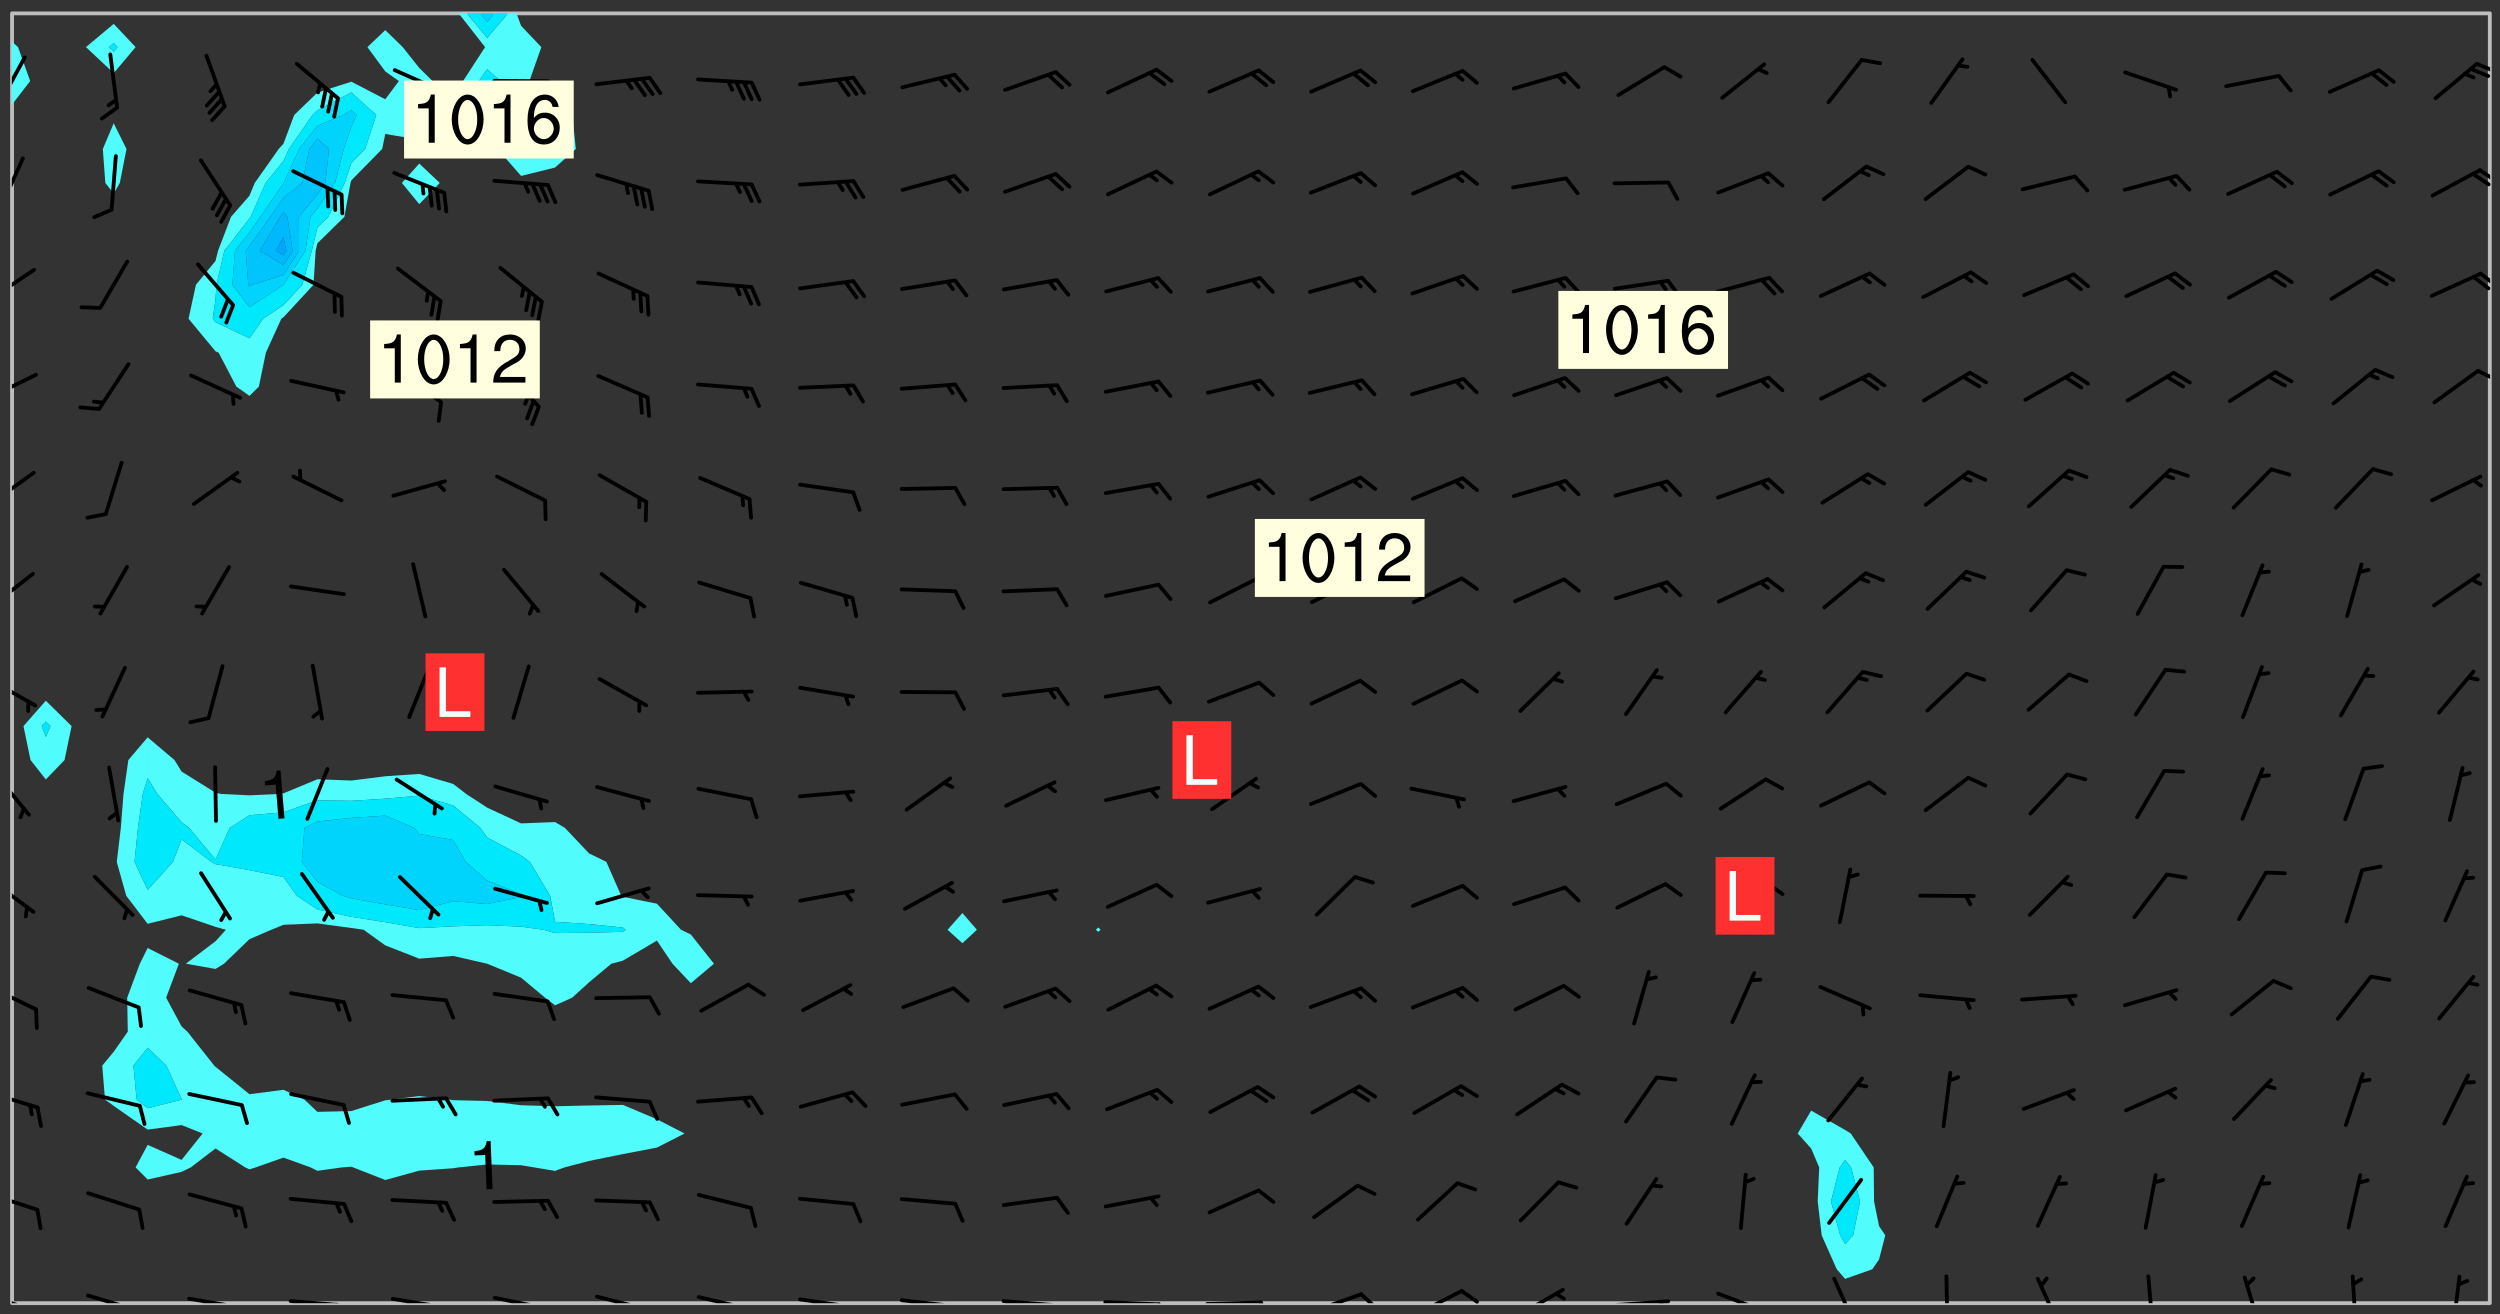 <svg xmlns="http://www.w3.org/2000/svg" role="img" xmlns:xlink="http://www.w3.org/1999/xlink" viewBox="142.45 309.95 326.84 171.84"><rect x="142.45" y="309.95" width="326.84" height="171.84" fill="#333333" stroke="none"/><defs><clipPath id="a"><path d="M144 323h1v157.328h-1zm0 0"/></clipPath><clipPath id="b"><path d="M144 311.672h324v168.656H144zm0 0"/></clipPath><clipPath id="c"><path d="M202 311.672h16V333h-16zm0 0"/></clipPath><clipPath id="d"><path d="M203 311.672h6V315h-6zm0 0"/></clipPath><clipPath id="e"><path d="M205 311.672h3V313h-3zm0 0"/></clipPath><clipPath id="f"><path d="M467 311.672h1v168.656h-1zm0 0"/></clipPath><clipPath id="g"><path d="M144 478h4v2.328h-4zm0 0"/></clipPath><clipPath id="h"><path d="M146 480h1v.328h-1zm0 0"/></clipPath><clipPath id="i"><path d="M153 479h8v1.328h-8zm0 0"/></clipPath><clipPath id="j"><path d="M159 480h2v.328h-2zm0 0"/></clipPath><clipPath id="k"><path d="M166 479h9v1.328h-9zm0 0"/></clipPath><clipPath id="l"><path d="M173 480h3v.328h-3zm0 0"/></clipPath><clipPath id="m"><path d="M172 480h2v.328h-2zm0 0"/></clipPath><clipPath id="n"><path d="M180 479h8v1.328h-8zm0 0"/></clipPath><clipPath id="o"><path d="M187 480h2v.328h-2zm0 0"/></clipPath><clipPath id="p"><path d="M186 480h2v.328h-2zm0 0"/></clipPath><clipPath id="q"><path d="M193 479h8v1.328h-8zm0 0"/></clipPath><clipPath id="r"><path d="M200 480h2v.328h-2zm0 0"/></clipPath><clipPath id="s"><path d="M199 480h2v.328h-2zm0 0"/></clipPath><clipPath id="t"><path d="M206 479h9v1.328h-9zm0 0"/></clipPath><clipPath id="u"><path d="M213 480h2v.328h-2zm0 0"/></clipPath><clipPath id="v"><path d="M212 480h2v.328h-2zm0 0"/></clipPath><clipPath id="w"><path d="M220 479h8v1.328h-8zm0 0"/></clipPath><clipPath id="x"><path d="M227 480h2v.328h-2zm0 0"/></clipPath><clipPath id="y"><path d="M233 479h8v1.328h-8zm0 0"/></clipPath><clipPath id="z"><path d="M240 480h2v.328h-2zm0 0"/></clipPath><clipPath id="A"><path d="M246 479h9v1.328h-9zm0 0"/></clipPath><clipPath id="B"><path d="M253 480h3v.328h-3zm0 0"/></clipPath><clipPath id="C"><path d="M260 479h8v1.328h-8zm0 0"/></clipPath><clipPath id="D"><path d="M267 480h2v.328h-2zm0 0"/></clipPath><clipPath id="E"><path d="M273 479h8v1.328h-8zm0 0"/></clipPath><clipPath id="F"><path d="M280 480h2v.328h-2zm0 0"/></clipPath><clipPath id="G"><path d="M286 479h9v1.328h-9zm0 0"/></clipPath><clipPath id="H"><path d="M293 480h3v.328h-3zm0 0"/></clipPath><clipPath id="I"><path d="M300 479h8v1.328h-8zm0 0"/></clipPath><clipPath id="J"><path d="M307 479h2v1.328h-2zm0 0"/></clipPath><clipPath id="K"><path d="M313 478h8v2.328h-8zm0 0"/></clipPath><clipPath id="L"><path d="M320 478h3v2.328h-3zm0 0"/></clipPath><clipPath id="M"><path d="M327 478h7v2.328h-7zm0 0"/></clipPath><clipPath id="N"><path d="M333 478h3v2.328h-3zm0 0"/></clipPath><clipPath id="O"><path d="M340 478h8v2.328h-8zm0 0"/></clipPath><clipPath id="P"><path d="M353 479h8v1.328h-8zm0 0"/></clipPath><clipPath id="Q"><path d="M359 479h2v1.328h-2zm0 0"/></clipPath><clipPath id="R"><path d="M366 478h8v2.328h-8zm0 0"/></clipPath><clipPath id="S"><path d="M381 476h5v4.328h-5zm0 0"/></clipPath><clipPath id="T"><path d="M396 476h2v4.328h-2zm0 0"/></clipPath><clipPath id="U"><path d="M408 476h4v4.328h-4zm0 0"/></clipPath><clipPath id="V"><path d="M423 476h2v4.328h-2zm0 0"/></clipPath><clipPath id="W"><path d="M435 476h4v4.328h-4zm0 0"/></clipPath><clipPath id="X"><path d="M449 476h2v4.328h-2zm0 0"/></clipPath><clipPath id="Y"><path d="M462 476h3v4.328h-3zm0 0"/></clipPath><clipPath id="Z"><path d="M144 465h4v4h-4zm0 0"/></clipPath><clipPath id="aa"><path d="M144 452h4v3h-4zm0 0"/></clipPath><clipPath id="ab"><path d="M144 438h4v5h-4zm0 0"/></clipPath><clipPath id="ac"><path d="M144 424h4v6h-4zm0 0"/></clipPath><clipPath id="ad"><path d="M144 410h3v7h-3zm0 0"/></clipPath><clipPath id="ae"><path d="M144 398h4v5h-4zm0 0"/></clipPath><clipPath id="af"><path d="M144 384h4v6h-4zm0 0"/></clipPath><clipPath id="ag"><path d="M144 371h4v6h-4zm0 0"/></clipPath><clipPath id="ah"><path d="M144 358h4v5h-4zm0 0"/></clipPath><clipPath id="ai"><path d="M466 358h2v2h-2zm0 0"/></clipPath><clipPath id="aj"><path d="M144 344h4v6h-4zm0 0"/></clipPath><clipPath id="ak"><path d="M466 345h2v3h-2zm0 0"/></clipPath><clipPath id="al"><path d="M465 345h3v3h-3zm0 0"/></clipPath><clipPath id="am"><path d="M144 330h2v8h-2zm0 0"/></clipPath><clipPath id="an"><path d="M466 331h2v3h-2zm0 0"/></clipPath><clipPath id="ao"><path d="M465 332h3v3h-3zm0 0"/></clipPath><clipPath id="ap"><path d="M144 317h2v7h-2zm0 0"/></clipPath><clipPath id="aq"><path d="M466 318h2v2h-2zm0 0"/></clipPath><g id="ar" clip-path="url(#clip1)"><path fill="#fff" fill-opacity="0" fill-rule="evenodd" d="M0 0h1000v1000H0zm0 0"/><path fill="#d3d3d3" fill-opacity="0" fill-rule="evenodd" d="M162.152 355.867l-.234.293.059.234.117.172.176.234.293.348.113.059.117-.172.059-.234.176-.176.465-.176h.699l.234.293.289.816.059.176.176.23.352.234.699.699.172.176.234.348.234.41.289.582.41.465.23.234.234.176.117.23.176.293.172 1.164v.234l.059.289.059.117.117.117.348.41.117.172.176.176.176.234.117.172.172.352.059.234.234.406.234-.059-.176.176-.059.93h-.582l-.234-.113-.348.113-.117.117-.059.293-.059.176-.117.172-.465.293-.059.234-.059.113v.645l.059.172v.41l.059.059v.406l.059.406.117.176.059.059.23.641-.059.293v.699l-.059.582v.234l-.059.23-.055.352v1.922l.055.117h.426l-.367.117-.023.352.891 1.168 1.742.539 1.34.359v.539l.09.809.535.715 1.52.27.891-.086.09 1.164.535.18 1.16-.18 2.055-.984 1.16-.363 1.879-.176 1.695-.18-.18.719-1.516.086-1.25.09-.805.27-1.074.809.27.719.535.898-.18.625-.266.809.266 1.078.625.898.805.18 1.25-.18-.266.723.098.504.055.293v.172l.059.293v.406l.176.117.352.117h.406l.293-.176.113-.117.059-.117.117-.23.059-.176.352-.465.23-.176.176-.059.176.059.059.176.117.988.055.469.059.172.117.234.176.059.816.059h.289l.117.234.059.406.059.352v1.105l.117.293.117.348.289.699.176.352.582.754.352.176.172.059.469.234.641.465.348.234.293.176.293.055.23.062.816.348.293.176.113.172.352.352.117.176.523.641v.289l.059.352v.348l.059.352.059.289.117.059.172.059h.176l.582.234.176.117.176.289.176.234.113.234.293.23.117.117v.41l.059.055.289.234.234.117.059.117.117.172.059.117.23.234.059.176.234.059.117.059-.117.113-.059.117v.117l-.117.293-.117.289v.582l.176.117.117.059.059.117.117.117.113.059.176.348.059.352.059.406v.176l-.059.176-.117.699v.172l.117.176.293.293h.406l.176.117.117.172.117.293v.234h-.527l-.23-.234h-.234l-.176.059-.059.699.059.348.117.176.176.41.117.23.289.469.176.055h.523l.234.059.758.641.059.293v.234l.059.059.23.348v.352l-.117.172v.293l.293.289.293.176.172.059.293.176.293.117.582.406.289.234.293.176.219.16.016.012.23.176.641.523.176.234.117.176.176.176.113.172v.641l.117.176.469.117.582.117.234.059.23.113.293.117.113.059.586.352.289.172.176.062.176.055.176.059.699.352.289.176.234.055.289.176.234.117.641.406.293.117.172.059.234.059.41.059.23.059.234.117.059.172-.41.176.469.059.059.293.113.234.176.055.234.059.176.059.406.117.641.234.117.172.059.234v.176l-.059.117-.059.406.234.234.117.059.348.117.641.23.176.117.289.117.176.176.234.465.582 1.105.176.176.348.176.176.117.352.117 1.047.523.234.059.465.113.293.059.465.176.758.582.234.234.348.465.176.176.289.234.816.699.293.176.289.289.293.176.293.289.695.641.176.176.293.234.289.234.469.289.641.582.348.234.234.293.348.348.352.465.934.992.348.406.117.176.234.059.113.117.645.176.23.113.234.059.293.176.23.117.934.699.406.406.234.176.406.176.234.117.816.348.348.234.234.117.293.289.23.117.758.352.352.172.23.059.293.117.234.059.871.176h.816l.469.23.172.059.875.699.465.117.293.059.176.059.23.059.469.059.348.059.352.059.406.059h.293l.172.059v.23l.176.176h.293l.348.059.352.059.699.117h.641l.465-.234.293-.176.172-.117.41-.172.289-.176.934-.465.469-.293.523-.293.465-.172.465-.176 1.051-.465.289-.117.41-.117.289-.117.527-.176 1.516-.699.582-.348.289-.059.293-.059.348-.117.875-.23.352-.117h.113l.234-.059.875-.234.234-.059h.812l.352-.059.816-.117.172-.059.352-.055.293-.059.23-.059.816-.176.176-.059h.348l.234-.059.465-.117.758-.172.234-.059h.348l.41-.117.289-.059 1.285-.059h.289l.41-.059.23-.059h.176l.875-.117h.406l.41-.117h.348l.352-.113.871-.059h1.75l1.047.289.41.117.289.117.352.117.289.117 1.051.172.289.059h.293l.293.059.172.059.41.059.172.059.117.059h.117l.117.059.352.059h.113l.41.066 1.922.395 1.926.395 1.52.449 1.695.719 2.145.805 1.605-.719 1.43-.805 1.16-1.078 1.25-.449 3.035-.719 1.875-.359 2.145-1.348 2.234-1.254 2.5-1.258 1.695-.449 1.785-.18 1.16-.27.625.539 1.34-.27.715-.988.984-1.344.445-.18.805-.359 1.875-.539 1.785-.449 1.25-.27 1.16-.09 1.699-.09 1.961-.27 1.25-.09h.539l.625-.09h.891l2.145-.18 2.41-.18 2.59-.09 1.695.18 1.609.09 1.43.359 1.16.719 1.875.988 1.16 1.527.266.715.629.09.355.898.535.539.535 1.527 1.074.359h.535l-.805.535.09 1.707.715 2.695.891.805.895.988.715 1.258 1.785.539 1.52-.18.355 1.344 1.609-.805.98-.539.27.27.316-.215.219-.145.801.449.449-.359h.355l.535-.27.539-.719.535-.27.625-.988 1.16.449.84.371 1.395.617 1.695-.18h1.605l1.785.09.18-1.707.535-1.344.805.27.492.848.402.406-.09.539v.359l.715.449.711-.27h1.43l.359.988.445 1.258.715 1.344 1.25.629 1.695.629.715-.18.18-.539.98-.09.449.359.086 1.258-.266.629-.535.18v.539l.715.984.266.539.984.988.801 1.078-.266.359-.09.898-.625 2.332-.355 2.066-.09 1.793-.18.719-.09.539v1.438l-.98 1.883-.359 1.707-.535.898-.805 1.168-.266.539 2.055 1.254.086.359-.355.539-.09-.18v.809l.09 1.438-.445.715-1.074.094-.266.715.535.898.805.719 1.16.809 1.34.27.445.359-.355.449-1.789-.09-1.25-.449-.715-.719-.625-.09-.176 3.59-.188 1.309h89.359V311.703h-55.27v49.082l.762.125 3.289.543 2.023 2.836v2.754l2.352.332 2.348.332h4.051l-1.379 4.16-2.023.707-2.023.703-.543.344-2.594 1.617-.188.117-2.023-2.078-.73-2.742-2.672-2.078-1.375-3.5-.066-.082-1.957-2.672 2.75-1.418v-49.082H294.422v91.414l.117.031.133.012.074.074.105.047.09.059.086.059.09.059.297.297.059.09.031.117.027.117.016.137-.031.117-.059.09-.059.086-.043.105-.047.102-.027.121v.145l.176.27.148.148.074.086.074.074.043.105.062.09.059.086.043.105.059.09.047.102.043.105.059.086.117.18.074.074.062.086.059.09.043.105.059.09.059.086.062.09.059.09.043.102.117.18.074.074.059.086.074.074.09.059.105.047h.148l.133-.016.133.016.102-.047.074-.074.047-.102-.016-.133v-.148l-.047-.105-.027-.117-.047-.102-.027-.121-.043-.102-.062-.09-.043-.102-.043-.105-.031-.117-.016-.133-.012-.137.086-.059.059-.086.121-.031.043.105.016.133v.117l.059.102.059.09.09.059.148.148.059.09.043.105-.012.102.086.059.105.047.086.059.09.059.074.074-.117.027-.105.047-.086.059-.074.074-.059.09-.062.086-.027.121-.047.102-.043.105-.031.117-.012.133-.016.133v.148l.027.117.047.105.043.102.059.09.074.074.09.059.074.074.09.059.059.09.043.105.047.102.117.031.133.016h.148l.117-.031.105.043.043.105.047.102.027.121L299.5 410l.027.117.031.121.027.117.105.043.102.047.133-.016.148.148.062.086.074.074.07.074.09.062.105.043.102.043.117.031.137.016.117-.031.074-.074.027-.117-.012-.133-.031-.121-.027-.117.043-.105h.117l.09.062.117.027h.148l.133.016h.148l.133.016.133-.016h.148l.133-.016.133-.012.137.012.117-.027.133-.016.191-.059-.059.176-.016.133-.027.121-.016.133-.059.086-.133.016-.105.047-.105.043-.117.031-.117.027-.266.031h-.148l-.133.016-.074.074.059.086.148.148.117.18.074.07.09.062.09.059.086.059.09.059.102.043.105.062.105.043.086.059.105.047.102.043.18.117.059.09-.043.102-.047.105.016.133.223.223.059.09.043.102.031.121.043.102.016.133.031.117.012.137.031.117.148.148.102.043.105.043.117.031.133.016.137.016h.117l.117-.031.09-.059.043-.105.047-.102.043-.105.031-.117.012-.133v-.148l-.012-.133-.016-.133-.031-.117-.043-.105-.047-.105-.043-.102-.043-.105-.016-.133.016-.133.027-.117.031-.117.027-.121.047-.102.09-.059.086-.062.074-.074.09-.059.223-.223.059-.086.074-.074.117-.18.059-.086v-.148l-.074-.074-.102-.047-.105-.043-.102-.043-.059-.09-.047-.105-.027-.117.09-.059.117-.031.102-.043.18-.117.148-.148.012-.133-.012-.105-.09-.059-.133.016h-.148l-.133.016-.133-.016-.121-.031-.086-.059-.074-.074-.059-.09-.062-.086-.117-.18-.059-.086.031-.121.086-.059.121-.031.059-.086v-.121l-.031-.117-.059-.09-.059-.086-.047-.105-.027-.117-.016-.133.059-.09.074-.074.09-.059.117-.18.074-.074.059-.086.148-.148.121-.031.133-.016.133.016.074.074.043.105.016.133-.031.117-.117.031-.133.012-.148.148-.043.105-.047.102-.027.121-.031.117v.148l.031.117.043.105.059.09.074.07.074.074.117.031.121.027.117-.027.133-.016h.117l.09.059.074.074.047.105.059.086.102.047.133.016.105.043.086.059-.012.105-.074.074-.18.117-.059.09-.09.059-.07.074-.074.074-.062.09-.027.117-.016.133.016.133-.016.133v.148l.016.133.027.117.031.121.074.074.09.059.086.059.09.059.117.031v.086l-.102.047-.09.059-.266.031-.117.027h-.148l-.105.043-.102.047-.059.09-.062.234-.012.133-.031.121-.016.133v.293l-.012.133.012.137.016.133.133.016.133.012.121.031.086.059.074.074.047.105.043.102.016.133v.445l-.016.133v.445l.031.266.027.117.016.133.031.117.086.211.031.266v.148l-.031.117-.027.117-.031.121-.027.117-.031.117-.031.121-.012.133-.016.133.09.059.117-.031.102.016.047.105-.031.266v.441l-.043.105-.047.105-.043.102-.043.105-.059.086-.031.121-.043.117-.031.117-.016.133.016.133.059.09.105.047.086.059.059.086-.012.137-.031.117-.043.102v.445l-.016.133v.148l-.031.117-.043.105-.027.117-.047.105-.043.102-.031.121-.027.117-.031.133-.031.117-.027.117-.043.105-.031.117-.031.121-.012.133-.016.133v.297l.027.117v.148l.047.398.027.117.059.09.121.031h.148l.133-.016.059.09v.117l-.059.09-.09.059-.102.043-.105.047-.09.059-.086.059-.137.016-.117-.031-.133-.016-.102.047-.062.086-.012.137-.016.133-.031.117-.027.117-.016.133-.031.121v.297l.016.133.031.117v.148l.012.133v.148l-.027.117-.047.102-.027.121-.031.117-.059.09-.074.074-.102.043-.105.047-.117.027-.121.031-.102-.047.059-.086.105-.047.027-.117.031-.117.027-.121.031-.117v-.148l.016-.133-.031-.117-.043-.105-.105.016-.074.074-.102.043-.09.062-.074.074-.043.102-.016.133-.031.117L304.25 426l-.031.117-.027.117-.031.121-.027.117-.031.117-.043.105-.09.059h-.09l-.117-.031-.031-.086.016-.137-.031-.117v-.148l-.012-.133v-.148l-.062-.234-.027-.121-.043-.102-.047-.105-.059-.086-.059-.09-.043-.105-.062-.086-.148-.148-.07-.074-.105-.047-.105-.043-.102-.043-.297-.297-.09-.074-.086-.059-.105-.043-.09-.062-.086-.059-.105-.043-.09-.059-.086-.062-.074-.07-.105-.047-.086-.059-.105-.043-.09-.062-.102-.043-.105-.043-.086-.059-.105-.047-.105-.043-.102-.047-.09-.059-.102-.043-.105-.043-.09-.062-.117-.027-.133-.016-.133.016H299.75l-.133.016-.117-.031-.09-.059-.074-.074-.09-.059-.102-.047h-.148l-.121-.027-.102-.043-.074-.074-.117-.18-.09-.059-.102-.043-.09-.062-.105-.043-.09-.059-.086-.059-.105-.047-.059-.086-.059-.09-.043-.105-.047-.102-.074-.074-.086-.059-.074-.074-.09-.059-.223-.223-.043-.105-.031-.266.105-.043h.145l.105.043.074.074.09.059.086.059.105.047.09.059.148.148.07.074.148.148.062.086.074.074.086.059.074.074.09.062.09.059.086.059.27.176.102.047.105.043.102.043.047-.074.059-.086.074-.074.07-.074.105.043.074.074.059.09.043.102.047.105.043.105.121.027.117-.027.074-.09.043-.105.059-.09.074-.074.105-.043.117-.027.133.012.09.059.148.148.059.09.043.105.047.102.043.105.043.102.105.047.105.043.133.016.086-.059.059-.09.074-.074.105-.043.117.027.105.047.102.043.105.043.102.047.18.117v.117l-.016.133.016.133.016.137.059.086.102.047.121.027.117.031h.148l.117-.031.059-.09.18-.117.059-.09.074-.074.059-.086.117-.18.18-.117.117.031.09.059.043.074-.016.133v.117l.09.059h.148l.133-.016.133-.012.266-.031.105-.043.117-.031.121-.027.074-.074.07-.074.062-.09-.016-.105-.047-.102-.102-.043-.105-.016-.117.027-.266.031h-.148l-.074-.074-.09-.059-.117-.031-.117-.027-.133-.016h-.148l-.133.016h-.297l-.105-.047-.148-.148-.043-.102-.059-.09.223-.223.086-.059.105-.043.117-.031.133-.016.133.016.137.016.102.043.133-.012.09-.062.102-.043.062-.09-.047-.102-.09-.059-.117-.031-.102-.043-.059-.09-.062-.09v-.117l.016-.133.105-.047.074-.07v-.121l-.09-.059-.031-.117.09-.059.074-.074.043-.105.059-.09.047-.102.016-.133v-.148l-.047-.105-.043-.102-.09-.059-.133-.016-.102-.043-.137-.016-.117-.031h-.445l-.133-.016-.133-.012-.133-.016-.117-.031h-.148l-.133-.016-.133-.012-.266-.031-.121-.043-.086-.059-.074-.074v-.148l.012-.133.105-.047.102-.043.133-.016h.152l.133-.016h.293l.121.031.102.043.09.059.234.062.121-.047.09-.059.102-.043.133-.016.105.043.102.047.133.012.121-.027h.145l.121-.031.117-.027.105-.047.074-.074.086-.059.148-.148.059-.086.047-.105.027-.117.016-.105-.102-.043-.09-.059-.117-.031-.105-.043-.09-.062-.074-.086-.074-.074-.102-.043-.105-.047-.102-.043-.059-.09-.047-.102-.086-.211-.062-.086-.059-.09-.074-.074-.086-.059h-.27l-.117.031-.09.059-.102.043-.133.016-.105-.016-.027-.117-.062-.09-.117-.031-.102-.043-.148-.148-.031-.117-.016-.105.074-.074.18-.117.117-.027.117-.031.137.016.102.043.105.043.102.047.105.043.117.031.133.016.117.027.133.016.105-.016.09-.059-.074-.074-.105-.043-.074-.074-.074-.09-.148-.148-.086-.059-.09-.059-.074-.074-.09-.059-.102-.047-.121-.027-.102-.047-.105-.043-.117-.031-.102-.043-.121-.031h-.148l-.117.031-.105.043-.086.062-.18.117-.086.059-.09.059-.105.047-.086.059-.105.043-.102.043-.105.047-.074.074-.059.09-.059.086-.047.105-.059.086-.074.074-.133-.012-.117-.031h-.117l-.074.074-.09.059-.074.074-.09.059-.086.059-.105.047-.102.043-.137.016-.102-.043-.148-.148-.105-.047h-.086l-.105.047-.102.043-.121.031-.117-.031-.074-.074v-.117l.031-.121.074-.07.059-.09.074-.074.117-.031.105-.043h.293l.133-.016.137-.016.102-.043.09-.059.102-.047.09-.059.133-.012.09.059.133.012.09-.059.086-.059.105-.043.09-.059.086-.062.09-.059.148-.148.059-.086.059-.09.105-.043.133-.016.117.027.121.031.059-.059.059-.09.031-.266.027-.117.105.012.133.016.102-.043.09-.059.059-.09.074-.074.059-.09.047-.102.012-.133-.012-.133-.047-.105-.148-.148-.059-.09-.059-.086-.043-.105v-.445l.016-.133v-.148l.012-.133-.059-.059-.09.059-.102-.043-.18-.117-.086-.059-.062-.09-.059-.09-.074-.074-.086-.059-.121.031-.102.012-.105.047-.086.059-.105.043-.148.148-.09.059-.086.059-.09.062-.105.043-.133.016v-.121l.105-.043.117-.031.074-.07.043-.105v-.148l-.027-.117-.148-.148-.133-.016h-.148l-.117.031-.105.043-.102.043-.09.062-.117.027-.074-.074.012-.133-.043-.102-.043-.105-.09-.059-.117.027-.121.031-.117.031-.102.043-.121.031-.102.043-.105.043-.09.059-.102.016v-.117l.016-.133-.059-.09-.074.043-.148.148-.059.09-.074.074-.047.105-.043.102-.074.074-.059.09-.074.074-.059.086-.074.074-.09.062-.074.07-.074.074-.102.016-.133.016-.105-.043v-.121l.148-.148.043-.102.059-.09.047-.102.043-.105.059-.09.031-.117.043-.102.031-.121.027-.117.047-.105.043-.102.043-.105.074-.07.09-.062.09-.059.102-.043h.297l.266-.031.105-.043-.074-.074-.117-.031-.105-.043-.09-.059-.102-.047-.09-.059-.102-.043-.105-.043-.09-.062-.086-.059-.105-.043-.102-.043-.121-.031-.117-.031-.102-.043L297.5 410.25l-.102-.043-.09-.059-.043-.105-.016-.133.102-.043.133-.016.137.016.133-.016.102-.043.059-.09.016-.105-.09-.059-.074-.074-.102-.043-.09-.059-.148-.148-.043-.105-.016-.133v-.293l-.059-.09-.09-.059-.074-.074-.043-.105-.031-.117-.059-.09-.074-.074-.117-.027-.074-.074-.09-.059-.09-.062-.086-.059-.074-.074-.059-.086-.047-.105-.086-.059-.148-.148-.195-.059-.133.016-.102.043-.074.074-.047.102-.043.105-.059.09-.059.086-.297.297-.09.059h-.086l-.062-.086-.043-.105.031-.117.059-.09.027-.117-.012-.133-.09-.062-.105.047-.117.027-.117.031-.27.176-.102.047-.117.027-.105.047-.09.059-.102.043-.059-.086-.047-.105.016-.133.047-.105.07-.074.074-.07.059-.09v-.148l-.043-.105h-.238l-.102.047-.031.117-.027.117-.031.121-.074.043-.133.016-.074-.047-.043-.102-.043-.105-.047-.102-.043-.105-.121.031-.102.043-.133.016-.117.031-.105.043-.09.059-.102.047-.121.027-.133.016-.102-.043-.059-.09-.047-.105-.043-.102-.043-.105v-.117l.059-.09.086-.059.18-.117.102-.047.105-.043.105-.059.102-.043.09-.062.102-.043.105-.059.102-.047.09-.059.105-.043.102-.043.09-.062.102-.043.137-.016.117.031.102.043.121.031.102.043.105.047.102.043.105.043.102.047.105.043.102.043.105.047.086.059.105.043.117.031.105.043.102.047.09.059.105.043.102.043.105.047.117.027.102.047.121.027h.148l.086-.059.016-.102.059-.09-.027-.117-.074-.074-.117-.18-.074-.074-.09-.074-.18-.117-.086-.059-.105-.043-.102-.047-.27-.176-.059-.09-.074-.074-.059-.09-.043-.102-.031-.117-.016-.137v-.562l-.012-.133-.016-.133-.031-.117-.016-.133-.012-.133-.031-.121-.223-.223-.059-.086-.016-.105.031-.117.133-.016v-91.414H172.992v1.453l-.059.234-.352 1.051-.172.523-.117.348-.176.41-.117.172-.234.293-.23.059h-.352l-.117.059-.23.406v.293l.117.176.23.23.117.234.641.758.293.465.176.234.23.352.234.348.641.816.176.465.172.41.117.695.176.469.117 1.398.059.465v.875l.117 1.047v4.781l-.059.465-.352 1.281-.176.523-.113.41-.352.93L172.934 336l-.234.582-.117.176-.172.348-.176.406-.352.816-.059.293-.113.293-.117.289-.059.176-.117.875-.059.406-.059.117-.059.176-.059.172-.23.527-.117.172v.234l-.117.234-.059.172-.176.586v.289l-.059.176v.293l-.059.113-.059.527v.172l-.055.234v2.621l-.176.816-.117.176-.176.234-.117.172-.113.234-.586.934-.23.289-.293.465-.176.234-.289.352-.352.699-.113.23-.176.41-.176.23-.406.527-.816.699-.293.172-.289.234-.176.117-.176.176-.523.406-.527.176-.172.176-.234.055-.641.176h-.758m12.211 31.023l-1.074.449.359.895 1.25-.715.445-.539-.98-.09"/><path fill="#d3d3d3" fill-opacity="0" fill-rule="evenodd" d="M201.508 416.598h-.895l.449.629.98.359.805-.09.445-.988-.176.09-.715-.355-.895.355m154.621 59.07l-.059-.523v-.293l.113-.293.059-.23.469-.469h.113l.117-.113.117-.059h.176l.234-.059h.348l.234.059.117.059.23.172.059.176.117.582v.293l-.117.176-.172.289-.176.176-.527.523-.23.234-.117.059h-.176l-.117-.059-.406-.293-.176-.117-.117-.059-.059-.113-.055-.117m6.641-10.957l-.059-.172v-1.109l.059-.172.176-.059.172-.059h.176l.234-.059.117.059.059.699-.059.172-.117.176-.117.059-.234.523-.113.059h-.234l-.059-.117m9.613-14.391l-.117-.176v-.699l.293-.875.117-.172.176-.352.113-.23.117-.293.352-.758.117-.23.172-.234h.176l.117-.059h.641l.117.059.234.234.172.113.352.293.117.117.113.176v.113l.117.059.117.117v.699l-.059.176v.23l-.059.176-.348 1.051-.117.23-.117.234-.117.059-.23.234-.641.289h-.875l-.41-.117-.641-.465"/><path fill="none" stroke="#bebebe" stroke-linecap="round" stroke-linejoin="round" stroke-miterlimit="10" stroke-width=".5" d="M467.957 311.695H144.027v168.625h323.93v-168.625"/><g clip-path="url(#a)"><path fill="#fff" fill-opacity="0" fill-rule="evenodd" d="M144 475.891v4.438h.004H144v-156.684 152.246"/></g><path fill="#50fcfc" fill-rule="evenodd" d="M144 315.391v8.254l.004-.004v-8.25H144"/><g clip-path="url(#b)"><path fill="#fff" fill-opacity="0" fill-rule="evenodd" d="M144.004 480.328v-156.688l2.391-3.094-1.586-4.438-.805-.719v-3.719h4.434v89.883l-2.918 3.32.922 4.441 1.996 2.535 2.449-2.535.922-4.441-3.371-3.32v-89.883h8.879v1.398l-3.633 3.039 3.633 3.402v6.555l-1.422 3.359.328 4.438 1.094 1.391.801-1.391.875-4.438-1.676-3.359v-6.555l2.863-3.402-2.863-3.039v-1.398h4.438v94.672l-2.523 2.973-.637 4.438-.348 4.438-.531 4.438 1.242 4.441 2.797 3.656v3.164l-1.023 2.055-1.652 4.438.078 4.438-1.84 2.637-1.5 1.805.363 4.438 1.137.832 4.438 3.094 4.438-.586 2.754 1.098-2.754 3.453-4.438-1.965-1.574 2.949 1.574 1.582 4.438-1.004 1.195-.578 3.242-2.477 3.895 2.477.543.254.801-.254 3.641-1.285 3.559 1.285.879.441 3.188-.441 1.25-.098.25.098 4.188 1.645 4.441-1.227 4.438-.309.676-.109 3.762-.387 4.438.098 1.734.289 2.707.453 1.227-.453 3.211-.844 4.438-.902 4.438-.848 3.617-1.844-3.617-1.859-4.438-1.875-4.438.074-4.438.102-4.441-.133-4.438-.559-4.438-.102-.531-.086-3.906-.457-3.633.457-.809.102-4.438 1.406-4.438.102-1.707-1.609-2.73-1.273-4.441.578-4.438-3.578-.172-.164-3.512-4.441-.754-.676-2.023-3.762 1.668-4.438-4.082-2.055v-3.164l4.438-1.109 4.438 1.508 1.359.383-1.359 1.496-3.883 2.941 3.883.684 1.105-.684 3.332-3.211 2.852-1.227 1.59-.648 4.438-.184 4.438.594 1.605.238 2.832 2.039 4.441 1.738 4.438-.355 4.438 1.016 4.438 1.828 3.133 2.609 1.309 1.004 2.242-1.004 2.195-2 2.922-2.438 1.516-.402 4.438-2.621 2.039 3.023 2.398 2.551 3.02-2.551-3.02-3.82-1.281-.617-3.156-3.41-4.438-.895-.223-.133-1.949-4.441-2.266-1.109-3.145-3.328-1.293-.766-4.441.176-4.438-2.062-2.738-1.785-1.699-1.312-4.438-1.309-4.441.305-4.438.559-4.438-.168-4.438 1.84-.711.086-3.73.176-3.672-.176-.766-.164-4.438-2.766-.93-1.508-3.508-2.973v-94.672h31.066v2.211l-2.336 2.227 2.336 3.176 1.781 1.262-1.781 2.383-4.438-2.301-4.438 1.43-3.031 2.926-1.406 3.75-.621.691-3.129 4.438-.691 1.672-2.414 2.766-1.699 4.438-.324 1.32-2.562 3.121-.969 4.438 3.531 4.266.402.172 2.316 4.438 1.719 1.215 1.227-1.215.914-4.438 2.023-4.438.277-.188 3.93-4.25.273-4.441.234-.977 3.527-3.461.801-4.438.109-.332 4.031-4.105.406-1.961 4.441.75v3.117l-2.273 2.531 2.273 2.777 2.68-2.777-2.68-2.531v-3.117l3.973-3.23L199 320.547l-1.738-1.715-2.16-2.723-2.281-2.227v-2.211h9.574l3.473 4.438-2.883 4.438 3.152 3.309 4.438.789.145.34-.145.09-3.07 4.352 3.07 3.523 4.441-1.098 2.715-2.426-.461-4.441-2.254-1.988-3.355-2.449 1.562-4.438-2.648-2.789-.605-1.648h58.305V429.312l-1.945 2.195 1.945 1.75 1.891-1.75-1.891-2.195V311.672h17.754v119.523l-.297.312.297.266.316-.266-.316-.312V311.672h93.207v143.473l-1.762 2.992 1.762 1.961 1.051 2.477-.195 4.441.52 4.438 1.973 4.438 1.09 1.254 3.551-1.254.887-1.281.812-3.156-.812-1.211-.652-3.227-.047-4.441-3-4.438-.738-.457-4.438-2.535V311.672h88.762v168.656H144.004"/></g><path fill="#50fcfc" fill-rule="evenodd" d="M146.395 320.547l-2.391 3.094v-8.25l.805.719 1.586 4.438m.047 88.77l-.922-4.441 2.918-3.32v2.719l-.527.602.527 1.422.613-1.422-.613-.602v-2.719l3.371 3.32-.922 4.441-2.449 2.535-1.996-2.535"/><path fill="#00e8fc" fill-rule="evenodd" d="M148.438 406.297l-.527-1.422.527-.602.613.602-.613 1.422"/><path fill="#50fcfc" fill-rule="evenodd" d="M157.316 319.512l-3.633-3.402 3.633-3.039v2.508l-.637.531.637.594.5-.594-.5-.531v-2.508l2.863 3.039-2.863 3.402m-1.137 134.188l-.363-4.438 1.5-1.805 1.84-2.637-.078-4.438 1.652-4.438 1.023-2.055v13.031l-1.859 2.34.422 4.438 1.438 1.137 4.438-1.117.066-.02-.066-.062-1.992-4.375-2.445-2.34v-13.031l4.082 2.055-1.668 4.438 2.023 3.762.754.676 3.512 4.441.172.164 4.438 3.578 4.441-.578 2.73 1.273 1.707 1.609 4.438-.102 4.438-1.406.809-.102 3.633-.457 3.906.457.531.086 4.438.102 4.438.559 4.441.133 4.438-.102 4.438-.074 4.438 1.875 3.617 1.859-3.617 1.844-4.438.848-4.438.902-3.211.844-1.227.453-2.707-.453-1.734-.289-4.438-.098-3.762.387-.676.109-4.438.309-4.441 1.227-4.188-1.645-.25-.098-1.25.098-3.188.441-.879-.441-3.559-1.285-3.641 1.285-.801.254-.543-.254-3.895-2.477-3.242 2.477-1.195.578-4.438 1.004-1.574-1.582 1.574-2.949 4.438 1.965 2.754-3.453-2.754-1.098-4.438.586-4.438-3.094-1.137-.832m.043-119.836l-.328-4.438 1.422-3.359 1.676 3.359-.875 4.438-.801 1.391-1.094-1.391"/><path fill="#00e8fc" fill-rule="evenodd" d="M157.316 316.703l-.637-.594.637-.531.5.531-.5.594"/><path fill="#50fcfc" fill-rule="evenodd" d="M158.957 427.07l-1.242-4.441.531-4.438.348-4.438.637-4.438 2.523-2.973v5.344l-.641 2.066-.625 4.438-.449 4.438 1.715 3.66 3.316-3.66 1.121-2.93 3.895 2.93.543.297 4.438.785 4.441.898 1.754 2.461 2.684 1.785 4.438.961 4.438.695 4.441.777 4.438-.23 4.438-.152 4.438.191 2.934.41 1.508.43 4.438-.043 4.438-.121.359-.266-.359-.285-4.438-.465-4.438-.293-.645-3.395-2.656-4.441-1.141-.832-4.438-2.355-.875-1.25-3.562-2.93-4.438-1.293-4.441.398-4.438.281-4.438-.07-4.438 1.566-4.441.391-2.59 1.656-1.848 4.121-3.457-4.121-.98-.746-3.168-3.691-1.27-2.066v-5.344l3.508 2.973.93 1.508 4.438 2.766.766.164 3.672.176 3.73-.176.711-.086 4.438-1.84 4.438.168 4.438-.559 4.441-.305 4.438 1.309 1.699 1.312 2.738 1.785 4.438 2.062 4.441-.176 1.293.766 3.145 3.328 2.266 1.109 1.949 4.441.223.133 4.438.895 3.156 3.41 1.281.617 3.02 3.82-3.02 2.551-2.398-2.551-2.039-3.023-4.438 2.621-1.516.402-2.922 2.438-2.195 2-2.242 1.004-1.309-1.004-3.133-2.609-4.438-1.828-4.438-1.016-4.438.355-4.441-1.738-2.832-2.039-1.605-.238-4.438-.594-4.438.184-1.59.648-2.852 1.227-3.332 3.211-1.105.684-3.883-.684 3.883-2.941 1.359-1.496-1.359-.383-4.438-1.508-4.438 1.109-2.797-3.656"/><path fill="#00e8fc" fill-rule="evenodd" d="M160.316 453.699l-.422-4.438 1.859-2.34 2.445 2.34 1.992 4.375.066.062-.066.02-4.438 1.117-1.438-1.137m1.438-27.41l-1.715-3.66.449-4.438.625-4.438.641-2.066 1.27 2.066 3.168 3.691.98.746 3.457 4.121 1.848-4.121 2.59-1.656 4.441-.391 4.438-1.566 4.438.07 4.438-.281v2.211l-4.438.297-4.438.473-1.691.844-.352 4.438 2.043 2.617 3.348 1.824 1.09.32 4.438.801 4.441.742 4.438-1.164 4.438.371 4.438-.918.148-.152-.148-.199-4.438-1.809-2.801-2.434-1.637-2.859-4.438-.781-.648-.797-3.793-1.613v-2.211l4.441-.398 4.438 1.293 3.562 2.93.875 1.25 4.438 2.355 1.141.832 2.656 4.441.645 3.395 4.438.293 4.438.465.359.285-.359.266-4.438.121-4.438.043-1.508-.43-2.934-.41-4.438-.191-4.438.152-4.438.23-4.441-.777-4.438-.695-4.438-.961-2.684-1.785-1.754-2.461-4.441-.898-4.438-.785-.543-.297-3.895-2.93-1.121 2.93-3.316 3.66"/><path fill="#50fcfc" fill-rule="evenodd" d="M170.629 355.883l-3.531-4.266.969-4.438 2.562-3.121.324-1.32 1.699-4.438 2.414-2.766.691-1.672 3.129-4.438.621-.691 1.406-3.75 3.031-2.926 4.438-1.43v1.398l-4.438 2.344-.641.613-3.082 4.441-.715 1.57-2.324 2.867-1.957 4.438-.16.219-3.281 4.219-1.043 4.441-.113 1.922-.371 2.516.371.449 4.438 2.113 1.785-2.562 2.656-1.773 2.461-2.664 1.242-4.441.734-3.039 1.426-1.398 2.145-4.438.867-2.598 1.809-1.84 1.449-4.441-3.258-2.957v-1.398l4.438 2.301 1.781-2.383-1.781-1.262-2.336-3.176 2.336-2.227 2.281 2.227 2.16 2.723L199 320.547l2.234 4.438-3.973 3.23-4.441-.75-.406 1.961-4.031 4.105-.109.332-.801 4.438-3.527 3.461-.234.977-.273 4.441-3.93 4.25-.277.188-2.023 4.438-.914 4.438-1.227 1.215-1.719-1.215-2.316-4.438-.402-.172"/><path fill="#00e8fc" fill-rule="evenodd" d="M170.629 352.066l-.371-.449.371-2.516.113-1.922 1.043-4.441 3.281-4.219.16-.219 1.957-4.438 2.324-2.867.715-1.57 3.082-4.441.641-.613 4.438-2.344v2.328l-1.082.629-3.355 1.418-2.391 3.023-1.992 4.438-.055.043-3 4.395-1.441 2.004-1.891 2.434-.355 4.441 2.246 2.941 4.441-2.926.016-.016 2.855-4.441.668-4.438.898-1.086 2.305-3.352 1.148-4.438.984-2.902.695-1.539-.695-.629v-2.328l3.258 2.957-1.449 4.441-1.809 1.84-.867 2.598-2.145 4.438-1.426 1.398-.734 3.039-1.242 4.441-2.461 2.664-2.656 1.773-1.785 2.562-4.438-2.113"/><path fill="#00d4fc" fill-rule="evenodd" d="M175.066 350.121l-2.246-2.941.355-4.441 1.891-2.434 1.441-2.004 3-4.395.055-.043 1.992-4.438 2.391-3.023v1.688l-1.055 1.336-.926 4.438-2.457 1.93-1.715 2.508-2.727 3.793-.5.645.336 4.441.164.219.336-.219 4.105-1.281 2.039-3.16-.02-4.438 2.418-2.922 1.043-1.516.48-4.438-1.523-1.336v-1.688l3.355-1.418 1.082-.629.695.629-.695 1.539-.984 2.902-1.148 4.438-2.305 3.352-.898 1.086-.668 4.438-2.855 4.441-.016.016-4.441 2.926"/><path fill="#00c4fc" fill-rule="evenodd" d="M174.902 347.18l-.336-4.441.5-.645 2.727-3.793 1.715-2.508v1.883l-.43.625-2.656 4.438 3.086 1.875 1.207-1.875-.703-4.438-.504-.625v-1.883l2.457-1.93.926-4.438 1.055-1.336 1.523 1.336-.48 4.438-1.043 1.516-2.418 2.922.02 4.438-2.039 3.16-4.105 1.281-.336.219-.164-.219"/><path fill="#00b8fc" fill-rule="evenodd" d="M179.508 344.613l-3.086-1.875 2.656-4.438.43-.625v3.262l-.969 1.801.969.59.379-.59-.379-1.801v-3.262l.504.625.703 4.438-1.207 1.875"/><path fill="#00a8fc" fill-rule="evenodd" d="M179.508 343.328l-.969-.59.969-1.801.379 1.801-.379.59"/><path fill="#00d4fc" fill-rule="evenodd" d="M183.945 425.246l-2.043-2.617.352-4.438 1.691-.844 4.438-.473 4.438-.297 3.793 1.613.648.797 4.438.781 1.637 2.859 2.801 2.434 4.438 1.809.148.199-.148.152-4.438.918-4.438-.371-4.438 1.164-4.441-.742-4.438-.801-1.09-.32-3.348-1.824"/><path fill="#50fcfc" fill-rule="evenodd" d="M197.262 336.641l-2.273-2.777 2.273-2.531 2.68 2.531-2.68 2.777"/><g clip-path="url(#c)"><path fill="#50fcfc" fill-rule="evenodd" d="M203.438 311.672h-1.043l3.473 4.438-2.883 4.438 3.152 3.309 4.438.789.145.34-.145.09-3.07 4.352 3.07 3.523 4.441-1.098 2.715-2.426-.461-4.441-2.254-1.988-3.355-2.449 1.562-4.438-2.648-2.789-.605-1.648h-1.07l-2.762 3.234v4.082l1.762 1.559-1.762 1.137-1.082-1.137 1.082-1.559v-4.082l-2.699-3.234"/></g><g clip-path="url(#d)"><path fill="#00e8fc" fill-rule="evenodd" d="M204.75 311.672h-1.312l2.699 3.234 2.762-3.234h-1.777l-.984 1.152-.961-1.152H204.75"/></g><path fill="#00e8fc" fill-rule="evenodd" d="M206.137 321.684l-1.082-1.137 1.082-1.559 1.762 1.559-1.762 1.137"/><g clip-path="url(#e)"><path fill="#00d4fc" fill-rule="evenodd" d="M207.121 311.672h-1.945l.961 1.152.984-1.152"/></g><path fill="#50fcfc" fill-rule="evenodd" d="M268.273 433.258l-1.945-1.75 1.945-2.195 1.891 2.195-1.891 1.75m17.754-1.484l-.297-.266.297-.312.316.312-.316.266m93.207 28.324l-1.762-1.961 1.762-2.992 4.438 2.535v3.934l-.707.961-1.141 4.441 1.203 4.438.645 1.129 1.047-1.129.902-4.438-1.168-4.441-.781-.961v-3.934l.738.457 3 4.438.047 4.441.652 3.227.812 1.211-.812 3.156-.887 1.281-3.551 1.254-1.09-1.254-1.973-4.438-.52-4.438.195-4.441-1.051-2.477"/><path fill="#00e8fc" fill-rule="evenodd" d="M383.027 471.453l-1.203-4.438 1.141-4.441.707-.961.781.961 1.168 4.441-.902 4.438-1.047 1.129-.645-1.129"/><g clip-path="url(#f)"><path fill="#fff" fill-opacity="0" fill-rule="evenodd" d="M467.996 480.328H468V311.672h-.004H468v168.656h-.004"/></g><path fill="#fff" fill-opacity="0" fill-rule="evenodd" d="M202.914 467.395l5.836-.234-.402-9.953-5.836.234.402 9.953"/><path fill-rule="evenodd" d="M206.082 459.133l.508-.02.258 6.289-.789.031-.18-4.484-1.387.055-.023-.555.555-.086.25-.066.227-.098.199-.148.164-.219.129-.301.09-.398"/><path fill="#fff" fill-opacity="0" fill-rule="evenodd" d="M175.805 419.094l5.82-.488-.832-9.926-5.82.488.832 9.926"/><path fill-rule="evenodd" d="M178.609 410.703l.508-.043.527 6.273-.785.066-.375-4.473-1.383.113-.047-.551.551-.113.25-.074.219-.109.191-.156.156-.227.117-.305.07-.402"/><g clip-path="url(#g)"><path fill="none" stroke="#000" stroke-linecap="round" stroke-linejoin="round" stroke-miterlimit="10" stroke-width=".5" d="M147.316 481.492l-6.633-2.324"/></g><g clip-path="url(#h)"><path fill="none" stroke="#000" stroke-linecap="round" stroke-linejoin="round" stroke-miterlimit="10" stroke-width=".5" d="M146.352 481.152l.184 1.211"/></g><g clip-path="url(#i)"><path fill="none" stroke="#000" stroke-linecap="round" stroke-linejoin="round" stroke-miterlimit="10" stroke-width=".5" d="M160.68 481.34l-6.73-2.023"/></g><g clip-path="url(#j)"><path fill="none" stroke="#000" stroke-linecap="round" stroke-linejoin="round" stroke-miterlimit="10" stroke-width=".5" d="M159.699 481.047l.242 1.203"/></g><g clip-path="url(#k)"><path fill="none" stroke="#000" stroke-linecap="round" stroke-linejoin="round" stroke-miterlimit="10" stroke-width=".5" d="M174.094 480.922l-6.926-1.184"/></g><g clip-path="url(#l)"><path fill="none" stroke="#000" stroke-linecap="round" stroke-linejoin="round" stroke-miterlimit="10" stroke-width=".5" d="M174.094 480.922l.77 2.328"/></g><g clip-path="url(#m)"><path fill="none" stroke="#000" stroke-linecap="round" stroke-linejoin="round" stroke-miterlimit="10" stroke-width=".5" d="M173.086 480.75l.387 1.164"/></g><g clip-path="url(#n)"><path fill="none" stroke="#000" stroke-linecap="round" stroke-linejoin="round" stroke-miterlimit="10" stroke-width=".5" d="M187.445 480.617l-7-.574"/></g><g clip-path="url(#o)"><path fill="none" stroke="#000" stroke-linecap="round" stroke-linejoin="round" stroke-miterlimit="10" stroke-width=".5" d="M187.445 480.617l.973 2.254"/></g><g clip-path="url(#p)"><path fill="none" stroke="#000" stroke-linecap="round" stroke-linejoin="round" stroke-miterlimit="10" stroke-width=".5" d="M186.43 480.531l.484 1.129"/></g><g clip-path="url(#q)"><path fill="none" stroke="#000" stroke-linecap="round" stroke-linejoin="round" stroke-miterlimit="10" stroke-width=".5" d="M200.727 480.895l-6.934-1.133"/></g><g clip-path="url(#r)"><path fill="none" stroke="#000" stroke-linecap="round" stroke-linejoin="round" stroke-miterlimit="10" stroke-width=".5" d="M200.727 480.895l.789 2.324"/></g><g clip-path="url(#s)"><path fill="none" stroke="#000" stroke-linecap="round" stroke-linejoin="round" stroke-miterlimit="10" stroke-width=".5" d="M199.719 480.73l.395 1.16"/></g><g clip-path="url(#t)"><path fill="none" stroke="#000" stroke-linecap="round" stroke-linejoin="round" stroke-miterlimit="10" stroke-width=".5" d="M214.016 481.035l-6.883-1.414"/></g><g clip-path="url(#u)"><path fill="none" stroke="#000" stroke-linecap="round" stroke-linejoin="round" stroke-miterlimit="10" stroke-width=".5" d="M214.016 481.035l.695 2.355"/></g><g clip-path="url(#v)"><path fill="none" stroke="#000" stroke-linecap="round" stroke-linejoin="round" stroke-miterlimit="10" stroke-width=".5" d="M213.016 480.832l.348 1.176"/></g><g clip-path="url(#w)"><path fill="none" stroke="#000" stroke-linecap="round" stroke-linejoin="round" stroke-miterlimit="10" stroke-width=".5" d="M227.297 481.195l-6.812-1.734"/></g><g clip-path="url(#x)"><path fill="none" stroke="#000" stroke-linecap="round" stroke-linejoin="round" stroke-miterlimit="10" stroke-width=".5" d="M227.297 481.195l.582 2.383"/></g><g clip-path="url(#y)"><path fill="none" stroke="#000" stroke-linecap="round" stroke-linejoin="round" stroke-miterlimit="10" stroke-width=".5" d="M240.625 481.137l-6.84-1.617"/></g><g clip-path="url(#z)"><path fill="none" stroke="#000" stroke-linecap="round" stroke-linejoin="round" stroke-miterlimit="10" stroke-width=".5" d="M240.625 481.137l.621 2.375"/></g><g clip-path="url(#A)"><path fill="none" stroke="#000" stroke-linecap="round" stroke-linejoin="round" stroke-miterlimit="10" stroke-width=".5" d="M253.996 480.836l-6.953-1.012"/></g><g clip-path="url(#B)"><path fill="none" stroke="#000" stroke-linecap="round" stroke-linejoin="round" stroke-miterlimit="10" stroke-width=".5" d="M253.996 480.836l.828 2.309"/></g><g clip-path="url(#C)"><path fill="none" stroke="#000" stroke-linecap="round" stroke-linejoin="round" stroke-miterlimit="10" stroke-width=".5" d="M267.328 480.727l-6.984-.793"/></g><g clip-path="url(#D)"><path fill="none" stroke="#000" stroke-linecap="round" stroke-linejoin="round" stroke-miterlimit="10" stroke-width=".5" d="M267.328 480.727l.898 2.281"/></g><g clip-path="url(#E)"><path fill="none" stroke="#000" stroke-linecap="round" stroke-linejoin="round" stroke-miterlimit="10" stroke-width=".5" d="M280.652 480.613l-7.004-.57"/></g><g clip-path="url(#F)"><path fill="none" stroke="#000" stroke-linecap="round" stroke-linejoin="round" stroke-miterlimit="10" stroke-width=".5" d="M280.652 480.613l.973 2.254"/></g><g clip-path="url(#G)"><path fill="none" stroke="#000" stroke-linecap="round" stroke-linejoin="round" stroke-miterlimit="10" stroke-width=".5" d="M293.977 480.473l-7.02-.285"/></g><g clip-path="url(#H)"><path fill="none" stroke="#000" stroke-linecap="round" stroke-linejoin="round" stroke-miterlimit="10" stroke-width=".5" d="M293.977 480.473l1.062 2.211"/></g><g clip-path="url(#I)"><path fill="none" stroke="#000" stroke-linecap="round" stroke-linejoin="round" stroke-miterlimit="10" stroke-width=".5" d="M307.293 480.23l-7.023.199"/></g><g clip-path="url(#J)"><path fill="none" stroke="#000" stroke-linecap="round" stroke-linejoin="round" stroke-miterlimit="10" stroke-width=".5" d="M307.293 480.23l1.215 2.133"/></g><g clip-path="url(#K)"><path fill="none" stroke="#000" stroke-linecap="round" stroke-linejoin="round" stroke-miterlimit="10" stroke-width=".5" d="M320.41 479.16L313.781 481.5"/></g><g clip-path="url(#L)"><path fill="none" stroke="#000" stroke-linecap="round" stroke-linejoin="round" stroke-miterlimit="10" stroke-width=".5" d="M320.41 479.16l1.805 1.656"/></g><g clip-path="url(#M)"><path fill="none" stroke="#000" stroke-linecap="round" stroke-linejoin="round" stroke-miterlimit="10" stroke-width=".5" d="M333.539 478.73l-6.258 3.199"/></g><g clip-path="url(#N)"><path fill="none" stroke="#000" stroke-linecap="round" stroke-linejoin="round" stroke-miterlimit="10" stroke-width=".5" d="M333.539 478.73l2.012 1.402"/></g><g clip-path="url(#O)"><path fill="none" stroke="#000" stroke-linecap="round" stroke-linejoin="round" stroke-miterlimit="10" stroke-width=".5" d="M346.773 478.578l-6.094 3.5"/></g><path fill="none" stroke="#000" stroke-linecap="round" stroke-linejoin="round" stroke-miterlimit="10" stroke-width=".5" d="M345.887 479.086l1.039.652"/><g clip-path="url(#P)"><path fill="none" stroke="#000" stroke-linecap="round" stroke-linejoin="round" stroke-miterlimit="10" stroke-width=".5" d="M360.547 480.074l-7.012.508"/></g><g clip-path="url(#Q)"><path fill="none" stroke="#000" stroke-linecap="round" stroke-linejoin="round" stroke-miterlimit="10" stroke-width=".5" d="M359.527 480.148l.652 1.039"/></g><g clip-path="url(#R)"><path fill="none" stroke="#000" stroke-linecap="round" stroke-linejoin="round" stroke-miterlimit="10" stroke-width=".5" d="M373.637 481.582l-6.562-2.508"/></g><g clip-path="url(#S)"><path fill="none" stroke="#000" stroke-linecap="round" stroke-linejoin="round" stroke-miterlimit="10" stroke-width=".5" d="M385.102 483.539l-2.859-6.418"/></g><g clip-path="url(#T)"><path fill="none" stroke="#000" stroke-linecap="round" stroke-linejoin="round" stroke-miterlimit="10" stroke-width=".5" d="M396.914 476.816l.145 7.023"/></g><g clip-path="url(#U)"><path fill="none" stroke="#000" stroke-linecap="round" stroke-linejoin="round" stroke-miterlimit="10" stroke-width=".5" d="M408.863 477.121l2.875 6.414"/></g><path fill="none" stroke="#000" stroke-linecap="round" stroke-linejoin="round" stroke-miterlimit="10" stroke-width=".5" d="M409.281 478.055l.754-.969"/><g clip-path="url(#V)"><path fill="none" stroke="#000" stroke-linecap="round" stroke-linejoin="round" stroke-miterlimit="10" stroke-width=".5" d="M423.312 476.828l.609 7"/></g><g clip-path="url(#W)"><path fill="none" stroke="#000" stroke-linecap="round" stroke-linejoin="round" stroke-miterlimit="10" stroke-width=".5" d="M435.91 476.969l2.043 6.723"/></g><path fill="none" stroke="#000" stroke-linecap="round" stroke-linejoin="round" stroke-miterlimit="10" stroke-width=".5" d="M436.207 477.945l.867-.867"/><g clip-path="url(#X)"><path fill="none" stroke="#000" stroke-linecap="round" stroke-linejoin="round" stroke-miterlimit="10" stroke-width=".5" d="M450.035 476.82l.422 7.016"/></g><path fill="none" stroke="#000" stroke-linecap="round" stroke-linejoin="round" stroke-miterlimit="10" stroke-width=".5" d="M450.098 477.844l1.047-.641"/><g clip-path="url(#Y)"><path fill="none" stroke="#000" stroke-linecap="round" stroke-linejoin="round" stroke-miterlimit="10" stroke-width=".5" d="M463.992 476.844l-.863 6.973"/></g><path fill="none" stroke="#000" stroke-linecap="round" stroke-linejoin="round" stroke-miterlimit="10" stroke-width=".5" d="M463.867 477.855l1.145-.438"/><g clip-path="url(#Z)"><path fill="none" stroke="#000" stroke-linecap="round" stroke-linejoin="round" stroke-miterlimit="10" stroke-width=".5" d="M147.336 468.113l-6.672-2.199"/></g><path fill="none" stroke="#000" stroke-linecap="round" stroke-linejoin="round" stroke-miterlimit="10" stroke-width=".5" d="M147.336 468.113l.418 2.418m12.906-2.445l-6.691-2.145m6.691 2.145l.434 2.418m12.93-2.578l-6.785-1.824m6.785 1.824l.551 2.391m-1.539-2.656l.277 1.195m14.129-1.508l-6.992-.668m6.992.668l.941 2.266m-1.957-2.363l.469 1.133m13.875-1.188l-7.02-.363m7.02.363l1.039 2.223m-2.059-2.277l.52 1.113m13.82-1.32l-7.027.16m7.027-.16l1.199 2.137m-2.223-2.113l.602 1.07m13.734-.887l-7.023-.254m7.023.254l1.07 2.211m-2.094-2.246l.535 1.102m13.703-.348l-6.82-1.691m6.82 1.691l.594 2.379m12.805-2.879l-6.992-.691m6.992.691l.934 2.27m12.387-2.312l-7-.605m7 .605l.961 2.254m12.336-3.031l-6.965.949m6.965-.949l1.434 1.992m11.852-2.176l-6.902 1.316m5.898-1.125l.766.957m13.309-1.926l-6.414 2.871m6.414-2.871l1.938 1.508m11.016-2.133l-5.691 4.121m5.691-4.121l2.203 1.082m10.852-1.398l-5.172 4.754m5.172-4.754l2.316.812m10.883-.934l-4.941 4.996m4.941-4.996l2.352.703m10.438-1.133l-3.887 5.855m3.324-5.004l1.219.121m11.035-1.543l-.641 6.996m.551-5.98l1.129-.473m14.055.137l-4.195 5.637m16.754-6.066l-2.684 6.496m2.293-5.551l1.223-.117m12.586-.781l-2.891 6.402m2.473-5.473l1.223-.078m11.723-1.102l-1.312 6.902m1.121-5.898l1.172-.363m13.074-.414l-2.793 6.449m2.387-5.512l1.223-.098m11.871-1.043l-1.539 6.855m1.316-5.859l1.184-.324m12.977-.469l-2.785 6.449m2.383-5.512l1.223-.098"/><g clip-path="url(#aa)"><path fill="none" stroke="#000" stroke-linecap="round" stroke-linejoin="round" stroke-miterlimit="10" stroke-width=".5" d="M147.355 454.742l-6.711-2.086"/></g><path fill="none" stroke="#000" stroke-linecap="round" stroke-linejoin="round" stroke-miterlimit="10" stroke-width=".5" d="M147.355 454.742l.457 2.41m-1.434-2.715l.23 1.207m14.121-1.121l-6.832-1.648m6.832 1.648l.613 2.375m12.723-2.473l-6.875-1.453m6.875 1.453l.68 2.355m12.641-2.371l-6.883-1.422m6.883 1.422l.688 2.355m12.695-3.227l-7.02.32m7.02-.32l1.25 2.109m-2.27-2.062l.625 1.055m13.711-1.098l-7.02.309m7.02-.309l1.246 2.113m-2.27-2.066l.625 1.055m13.703-.66l-7.004-.57m7.004.57l.973 2.25m12.344-2.812l-7.004.555m7.004-.555l1.32 2.066M239.688 453.5l.66 1.035m13.559-1.777l-6.77 1.883m6.77-1.883l1.691 1.777m-2.676-1.504l.844.891m13.52-.898l-6.898 1.352m6.898-1.352l1.547 1.902m11.754-1.957l-6.871 1.461m6.871-1.461l1.578 1.879m-2.578-1.668l.789.941m13.367-1.695l-6.551 2.543m6.551-2.543l1.855 1.605m-2.809-1.234l.93.801m13.164-1.547l-6.207 3.293m6.207-3.293l2.035 1.375m-2.938-.895l2.035 1.375m12.148-1.918l-6.137 3.422m6.137-3.422l2.062 1.328m-2.957-.832l2.062 1.332m12.125-1.871l-6.09 3.508m6.09-3.508l2.078 1.305m-2.965-.793l1.039.648m13.043-1.352l-5.852 3.891m5.852-3.891l2.156 1.164m-3.008-.598l1.078.582m12.168-2.09l-4.012 5.773m4.012-5.773l2.434.289m10.379-.578l-3.008 6.352m2.57-5.43l1.227-.055m13.223-.43l-4.398 5.477m3.758-4.68l1.207.227m10.992-1.77l-.887 6.969m.758-5.957l1.148-.434m15.145 1.676l-6.582 2.461m5.621-2.105l.922.812m13.277-1.355l-6.43 2.836m5.492-2.426l.965.758m12.492-2.301l-4.84 5.098m4.137-4.355l1.18.328m11.523-1.855l-2.211 6.672m1.891-5.703l1.207-.203m12.883-.578L462 456.848m2.668-5.379l1.227-.035"/><g clip-path="url(#ab)"><path fill="none" stroke="#000" stroke-linecap="round" stroke-linejoin="round" stroke-miterlimit="10" stroke-width=".5" d="M147.164 441.91l-6.328-3.051"/></g><path fill="none" stroke="#000" stroke-linecap="round" stroke-linejoin="round" stroke-miterlimit="10" stroke-width=".5" d="M147.164 441.91l.098 2.449m13.328-2.703l-6.551-2.543m6.551 2.543l.293 2.434m13.129-2.75l-6.762-1.914m6.762 1.914l.516 2.398m-1.5-2.676l.258 1.199m14.125-1.293l-6.93-1.172m6.93 1.172l.773 2.328m-1.781-2.5l.387 1.164m13.969-1.238l-6.996-.68m6.996.68l.938 2.266m12.359-2.109l-6.957-.992m6.957.992l.832 2.309m12.516-2.859l-7.023.109m7.023-.109l1.188 2.148m11.688-3.797l-6.145 3.41m6.145-3.41l2.059 1.332m11.289-1.273l-6.211 3.289m5.309-2.809l1.016.688m13.391-.75l-6.586 2.457m6.586-2.457l1.836 1.625m11.488-1.594l-6.605 2.391m6.605-2.391l1.82 1.645m-2.781-1.297l.91.824m13.199-1.559l-6.273 3.164m6.273-3.164l2.004 1.418m-2.914-.957l1 .707m13.289-1.039l-6.398 2.906m6.398-2.906l1.945 1.5m-2.875-1.074l.969.746m13.371-.941l-6.586 2.449m6.586-2.449l1.832 1.629m-2.793-1.273l.918.812m13.332-1.227l-6.539 2.566m6.539-2.566l1.867 1.594m-2.816-1.223l.93.797m13.219-1.438l-6.305 3.102m6.305-3.102l1.988 1.438m9.137-3.266l-1.926 6.758m1.645-5.773l1.199-.258m12.867-.555l-2.867 6.414m2.453-5.48l1.223-.082m14.297 3.75l-6.449-2.789m5.512 2.383l.098 1.223m14.43-1.891l-6.996-.641m5.98.547l.473 1.133m13.863-1.609l-7.008.504m5.988-.43l.652 1.039m13.551-1.852l-6.742 1.98m5.762-1.695l.855.879m12.809-2.375l-5.48 4.398m5.48-4.398l2.254.969m10.496-1.527l-4.348 5.52m4.348-5.52l2.414.434m10.957-.391l-4.461 5.43m3.812-4.641l1.203.246"/><g clip-path="url(#ac)"><path fill="none" stroke="#000" stroke-linecap="round" stroke-linejoin="round" stroke-miterlimit="10" stroke-width=".5" d="M146.82 429.164l-5.641-4.191"/></g><path fill="none" stroke="#000" stroke-linecap="round" stroke-linejoin="round" stroke-miterlimit="10" stroke-width=".5" d="M146 428.555l-.188 1.215m13.98-.207l-4.953-4.988m4.23 4.262l-.363 1.172m13.816.02l-3.789-5.918m3.238 5.059l-.602 1.066m14.602-.297l-4.055-5.738m3.465 4.906l-.555 1.094m14.945-.676l-5.027-4.91m4.297 4.195l-.348 1.18m15.266-1.984l-6.773-1.871m5.789 1.598l.266 1.199m14.023-2.836l-6.75 1.949m5.77-1.664l.852.879m13.582-.098l-7.027-.184m6.004.156l.547 1.098m13.734-1.797l-6.91 1.27m5.902-1.086l.766.961m13.18-2.207l-6.156 3.395m5.258-2.898l1.027.668m13.547-.18l-6.879 1.426m5.879-1.219l.785.945m13.293-1.887l-6.402 2.895m6.402-2.895l1.941 1.496m11.57-.945l-6.797 1.793m5.805-1.531l.836.898m12.574-2.73l-5.004 4.934m5.004-4.934l2.34.734m11.73.418l-6.516 2.629m6.516-2.629l1.879 1.578m11.52-1.348l-6.684 2.168m6.684-2.168l1.766 1.703m11.363-2.164l-6.309 3.09m6.309-3.09l1.988 1.438m11.289-1.516l-6.23 3.25m6.23-3.25l2.023 1.387m8.859-3.211l-1.371 6.895m1.172-5.891l1.176-.355M400.5 427.094l-7.027-.051m6.004.043l.57 1.09m12.734-3.598l-4.961 4.98m4.238-4.254l1.176.355m12.52-1.383l-4.273 5.582m4.273-5.582l2.418.406m10.52-.656l-3.52 6.082m3.52-6.082l2.453.09m10.121-.41l-2.039 6.723m2.039-6.723l2.41-.473m11.305.621l-2.84 6.426m2.43-5.492l1.223-.09"/><g clip-path="url(#ad)"><path fill="none" stroke="#000" stroke-linecap="round" stroke-linejoin="round" stroke-miterlimit="10" stroke-width=".5" d="M146.23 416.465l-4.461-5.426"/></g><path fill="none" stroke="#000" stroke-linecap="round" stroke-linejoin="round" stroke-miterlimit="10" stroke-width=".5" d="M145.582 415.676l-.469 1.133m12.805.406l-1.207-6.922m1.031 5.914l-.969.754m13.914.305l-.117-7.023m12.062 6.77l2.625-6.52m14.961 5.156l-5.918-3.789m5.059 3.238l-.102 1.223m14.691-1.582l-6.746-1.969m5.762 1.684l.25 1.199m14.07-.988l-6.789-1.82m5.801 1.555l.273 1.195m14.082-1.156l-6.895-1.367m6.895 1.367l.707 2.352m12.66-3.344l-7 .617m5.984-.527l.668 1.027m13.02-2.855l-5.711 4.094m4.879-3.5l1.102.547m13.352-.625l-6.324 3.062m5.406-2.617l.988.723m13.504-.434l-6.844 1.594m5.848-1.363l.809.926m12.969-2.359l-5.773 4m4.934-3.418l1.09.562m13.438-.461l-6.52 2.629m6.52-2.629l1.879 1.578m11.617.445l-6.883-1.414m5.883 1.207l.348 1.176m13.918-2.602l-6.781 1.852m5.793-1.582l.84.895m13.316-1.586l-6.488 2.691m6.488-2.691l1.895 1.562m11.121-2.129l-5.891 3.828m5.891-3.828l2.148 1.188m11.387-.797l-6.332 3.047m6.332-3.047l1.98 1.449m10.965-2.055l-5.59 4.258m5.59-4.258l2.23 1.027m10.695-1.457l-4.812 5.117m4.812-5.117l2.367.645m10.324-1.113l-3.566 6.055m3.566-6.055l2.453.105m10.406-.332l-2.652 6.508m2.266-5.562l1.219-.125m12.352-.871l-2.391 6.609m2.391-6.609l2.43-.348m10.52.238l-1.66 6.828m1.418-5.836l1.191-.305"/><g clip-path="url(#ae)"><path fill="none" stroke="#000" stroke-linecap="round" stroke-linejoin="round" stroke-miterlimit="10" stroke-width=".5" d="M147.051 402.18l-6.102-3.484"/></g><path fill="none" stroke="#000" stroke-linecap="round" stroke-linejoin="round" stroke-miterlimit="10" stroke-width=".5" d="M146.164 401.676l-.039 1.227m9.719.727l2.941-6.383m-2.512 5.453l-1.227.07m14.668 1.062l1.828-6.785m-1.828 6.785l-2.391.547m17.23-.48l-1.219-6.922m1.039 5.914l-.965.758m15.16-6.469l-2.621 6.52m13.625.105l2.004-6.734m15.371 5.098l-6.117-3.457m5.227 2.953l-.031 1.227m14.691-2.531l-7.027.156m6.004-.133l.602 1.07m13.688-.434l-6.93-1.16m5.922.988l.391 1.164m13.98-1.551l-7.027-.047m7.027.047l1.141 2.176m12.152-2.621l-6.977.844m6.977-.844l1.402 2.016m-2.418-1.891l.699 1.004m13.605-1.297l-6.926 1.18m6.926-1.18l1.5 1.945m11.637-2.598l-6.57 2.488m6.57-2.488l1.844 1.617m11.363-1.871l-6.355 2.992m6.355-2.992l1.965 1.473m11.336-1.5l-6.328 3.051m6.328-3.051l1.98 1.449m10.68-2.387l-5.016 4.922m4.285-4.207l1.168.371m12.383-1.504l-4.027 5.758m3.441-4.918l1.219.148m12.98-.754l-4.621 5.293m3.949-4.523l1.195.277m12.793-1.043l-4.629 5.285m4.629-5.285l2.391.559m-3.062.207l1.195.281m13.035-.816l-5.113 4.82m5.113-4.82l2.324.785m11.078-.688l-5.289 4.625m5.289-4.625l2.293.875m10.324-1.488l-3.891 5.852m3.891-5.852l2.441.242m10.172-.602l-2.492 6.57m2.133-5.613l1.215-.156m12.977-.555l-3.523 6.082m3.012-5.199l1.227.047m13.098-.582l-4.516 5.383m3.859-4.598l1.199.254"/><g clip-path="url(#af)"><path fill="none" stroke="#000" stroke-linecap="round" stroke-linejoin="round" stroke-miterlimit="10" stroke-width=".5" d="M141.23 389.285l5.539-4.324"/></g><path fill="none" stroke="#000" stroke-linecap="round" stroke-linejoin="round" stroke-miterlimit="10" stroke-width=".5" d="M155.57 390.172l3.488-6.098m-2.98 5.211l-1.227-.039m14.016.918l3.523-6.082m-3.008 5.195l-1.227-.043m12.312-2.621l6.953 1.02m9.039-3.93l1.598 6.84m14.766-.719l-4.496-5.402m3.84 4.617l-.465 1.133m14.98-.918l-5.586-4.262m4.773 3.645l-.199 1.207m14.895-1.699l-6.723-2.043m6.723 2.043l.473 2.41m12.855-2.449l-6.746-1.965m6.746 1.965l.5 2.402m-1.48-2.688l.25 1.199m14.184-1.777l-7.023-.238m7.023.238l1.078 2.203m12.234-2.465l-7.02.285m7.02-.285l1.242 2.117m12-2.711l-6.871 1.473m6.871-1.473l1.578 1.875m11.434-2.727l-6.266 3.176m6.266-3.176l2.008 1.41m11.32-1.383l-6.293 3.121m6.293-3.121l1.996 1.43m11.316-1.441l-6.285 3.145m6.285-3.145l2 1.422m11.379-1.285l-6.414 2.871m6.414-2.871l1.938 1.508m11.523-1.125l-6.707 2.105m6.707-2.105l1.746 1.723m-2.723-1.418l.875.863m13.254-1.586l-6.383 2.941m6.383-2.941l1.953 1.488m-2.883-1.059l.977.742m12.789-1.938l-5.422 4.473m5.422-4.473l2.266.938m-3.055-.285l1.133.469m12.797-1.312l-5.074 4.855m5.074-4.855l2.332.77m-3.07-.062l1.168.383m12.684-1.289l-4.668 5.254m4.668-5.254l2.383.578m10.289-1.031l-3.387 6.16m3.387-6.16l2.453.035m10.484-.215l-2.629 6.52m2.246-5.57l1.219-.129m12.105-.945l-1.883 6.77m1.609-5.785l1.199-.266m14.352.684l-5.805 3.965m4.957-3.387l1.09.57"/><g clip-path="url(#ag)"><path fill="none" stroke="#000" stroke-linecap="round" stroke-linejoin="round" stroke-miterlimit="10" stroke-width=".5" d="M141.141 375.852l5.719-4.086"/></g><path fill="none" stroke="#000" stroke-linecap="round" stroke-linejoin="round" stroke-miterlimit="10" stroke-width=".5" d="M156.281 377.168l2.066-6.719m-2.066 6.719l-2.41.461m19.613-5.867l-5.711 4.094m4.883-3.5l1.098.547m7.043-.652l6.297 3.117m-5.383-2.664l-.035-1.227m18.969 1.387l-6.77 1.891m5.785-1.613l.844.887m13.215 1.348l-6.289-3.133m6.289 3.133l.066 2.453m13.156-2.277l-6.102-3.484m6.102 3.484L226.871 378m-.816-2.957l-.035 1.227m14.418-1.078l-6.461-2.766m6.461 2.766l.203 2.445m-1.145-2.848l.102 1.223M254 374.309l-6.957-1m6.957 1l.832 2.305m12.516-2.879l-7.023.145m7.023-.145l1.195 2.145m12.121-2.164l-7.027.188m7.027-.188l1.207 2.137m-2.23-2.109l.605 1.066m13.68-1.605l-6.922 1.211m6.922-1.211l1.508 1.938m-2.516-1.762l.754.969m13.453-1.621l-6.688 2.164m6.688-2.164l1.762 1.707m-2.734-1.391l.879.852m13.27-1.527l-6.41 2.883m6.41-2.883l1.938 1.504m-2.871-1.086l.969.754m13.32-1.074l-6.492 2.688m6.492-2.688l1.895 1.562m-2.836-1.172l.945.781m13.438-.82l-6.742 1.984m6.742-1.984l1.715 1.75m-2.695-1.461l.855.875m13.457-1.098l-6.777 1.852m6.777-1.852l1.684 1.789m-2.668-1.52l.84.895m13.379-1.426l-6.613 2.375m6.613-2.375l1.816 1.652m-2.781-1.305l.91.824m13.039-1.852l-5.953 3.734m5.953-3.734l2.125 1.223m-2.992-.68l1.062.609m12.926-1.43l-5.566 4.289m5.566-4.289l2.234 1.012m-3.043-.387l1.117.504m12.844-1.328l-5.238 4.688m5.238-4.688l2.301.848m-3.066-.164l1.152.422m12.848-1.188l-5.082 4.852m5.082-4.852l2.332.77m-3.07-.066l1.164.387m12.812-1.172l-4.926 5.016m4.926-5.016l2.352.695m10.934-.723l-4.867 5.07m4.867-5.07l2.363.672m11.676.316l-6.312 3.09m5.395-2.641l.992.723"/><g clip-path="url(#ah)"><path fill="none" stroke="#000" stroke-linecap="round" stroke-linejoin="round" stroke-miterlimit="10" stroke-width=".5" d="M140.848 362.047l6.305-3.105"/></g><path fill="none" stroke="#000" stroke-linecap="round" stroke-linejoin="round" stroke-miterlimit="10" stroke-width=".5" d="M155.387 363.43l3.859-5.871m-3.859 5.871l-2.445-.227m3.004-.629l-1.219-.113m19.102-.512l-6.395-2.91m5.465 2.484l.074 1.227m14.402-1.504l-6.863-1.508m5.867 1.289l.328 1.184m13.418.32l-5.727-4.074m5.727 4.074l-.32 2.434m13.09-1.832l-4.641-5.277m4.641 5.277l-.863 2.293m.191-3.062l-.867 2.297m.191-3.062l-.434 1.145m16-.852l-6.445-2.793m6.445 2.793l.195 2.445m-1.133-2.852l.195 2.445m14.336-3.156l-7.004-.562m7.004.562l.977 2.254m-1.996-2.336l.488 1.129m13.855-1.484l-7.02.316m7.02-.316l1.246 2.113m-2.27-2.066l.625 1.055m13.707-1.223l-7.008.555m7.008-.555l1.316 2.07m-2.336-1.988l.66 1.035m13.68-1.027l-7.02.375m7.02-.375l1.266 2.102m-2.289-2.047l.633 1.051m13.645-1.59l-6.898 1.348m6.898-1.348l1.547 1.902m-2.551-1.707l.773.953m13.52-1.27l-6.844 1.59m6.844-1.59l1.613 1.852m-2.609-1.621l.805.926m13.5-1.191l-6.832 1.656m6.832-1.656l1.629 1.836m-2.625-1.594l.816.918m13.445-1.336l-6.734 2.008m6.734-2.008l1.723 1.746m-2.703-1.453l.863.875m13.395-1.289l-6.656 2.254m6.656-2.254l1.785 1.684m-2.754-1.355l.895.84m13.391-1.168l-6.656 2.254m6.656-2.254l1.785 1.684m-2.754-1.355l.891.84m13.371-1.223l-6.617 2.363m6.617-2.363l1.812 1.652m-2.773-1.309l.906.824m13.199-1.566l-6.277 3.16m6.277-3.16l2.004 1.418m-2.914-.957l2 1.414m12.094-2.113l-6.012 3.633m6.012-3.633l2.109 1.258m-2.984-.727l2.109 1.258m12.137-1.691l-6.125 3.441m6.125-3.441l2.066 1.324m-2.957-.824l2.066 1.324m12.09-1.914l-6.023 3.621m6.023-3.621l2.102 1.262m-2.98-.734l2.105 1.262m12.039-1.871l-5.926 3.781m5.926-3.781l2.137 1.207m-3-.656l2.137 1.207m11.812-2.07l-5.469 4.41m5.469-4.41l2.258.965m-3.051-.324l1.125.48m13.098-.977l-5.695 4.117"/><g clip-path="url(#ai)"><path fill="none" stroke="#000" stroke-linecap="round" stroke-linejoin="round" stroke-miterlimit="10" stroke-width=".5" d="M466.41 358.434l2.203 1.082"/></g><g clip-path="url(#aj)"><path fill="none" stroke="#000" stroke-linecap="round" stroke-linejoin="round" stroke-miterlimit="10" stroke-width=".5" d="M141.086 349.141l5.828-3.922"/></g><path fill="none" stroke="#000" stroke-linecap="round" stroke-linejoin="round" stroke-miterlimit="10" stroke-width=".5" d="M155.543 350.215l3.543-6.07m-3.543 6.07l-2.449-.098m19.832-.281l-4.594-5.316m4.594 5.316l-.887 2.289m.219-3.062l-.887 2.289m15.715-2.598l-6.281-3.148m6.281 3.148l.059 2.453m-.973-2.914l.059 2.453m13.828-1.445l-5.598-4.246m5.598 4.246l-.391 2.422m-.422-3.039l-.391 2.422m-.426-3.039l-.195 1.211m15.062.121l-5.445-4.441m5.445 4.441l-.473 2.406m-.316-3.051l-.477 2.406m-.316-3.055l-.477 2.406m-.316-3.051l-.238 1.203m16.398-.02l-6.383-2.934m6.383 2.934l.145 2.449m-1.07-2.875l.141 2.449m-1.07-2.879l.07 1.227m15.41-1.535l-7.004-.605m7.004.605l.961 2.258m-1.98-2.344l.961 2.258m-1.98-2.348l.48 1.129M254 346.699l-6.961.957M254 346.699l1.438 1.992m-2.449-1.852l1.438 1.988m12.879-2.215l-6.938 1.133m6.938-1.133l1.484 1.953m-2.496-1.789l.746.977m13.57-1.191l-6.918 1.23m6.918-1.23l1.516 1.93m-2.523-1.75l.758.965m13.508-1.406l-6.805 1.754m6.805-1.754l1.656 1.812m-2.645-1.555l.828.902m13.477-1.16l-6.805 1.754m6.805-1.754l1.656 1.809m-2.648-1.555l.828.906m13.465-1.219l-6.777 1.871m6.777-1.871l1.684 1.785m-2.672-1.512l.844.891m13.395-1.371l-6.645 2.285m6.645-2.285l1.793 1.676m-2.762-1.344l.898.84m13.461-.922l-6.797 1.785m6.797-1.785l1.664 1.801m-2.652-1.543l.832.902m13.547-.785l-6.949 1.035m6.949-1.035l1.457 1.977m-2.469-1.824l.73.984m13.516-1.531l-6.785 1.828m6.785-1.828l1.676 1.789m-2.664-1.523l1.676 1.789m12.426-2.613l-6.383 2.945m6.383-2.945l1.953 1.484m-2.883-1.059l.977.742m13.195-1.312l-6.238 3.234m6.238-3.234l2.02 1.391m-2.926-.922l1.008.695m13.336-.906l-6.48 2.719m6.48-2.719l1.898 1.551m-2.844-1.156l1.902 1.551m12.301-2.074l-6.367 2.973m6.367-2.973l1.961 1.477M425.875 346.125l1.957 1.477m12.18-2.117l-6.16 3.387m6.16-3.387l2.051 1.348m-2.949-.855l2.055 1.348m12.066-1.992l-5.977 3.691m5.977-3.691l2.121 1.238m-2.988-.703l2.117 1.238m12.277-1.375l-6.402 2.898"/><g clip-path="url(#ak)"><path fill="none" stroke="#000" stroke-linecap="round" stroke-linejoin="round" stroke-miterlimit="10" stroke-width=".5" d="M466.762 345.73l1.945 1.496"/></g><g clip-path="url(#al)"><path fill="none" stroke="#000" stroke-linecap="round" stroke-linejoin="round" stroke-miterlimit="10" stroke-width=".5" d="M465.832 346.152l1.941 1.496"/></g><g clip-path="url(#am)"><path fill="none" stroke="#000" stroke-linecap="round" stroke-linejoin="round" stroke-miterlimit="10" stroke-width=".5" d="M142.559 337.066l2.883-6.406"/></g><path fill="none" stroke="#000" stroke-linecap="round" stroke-linejoin="round" stroke-miterlimit="10" stroke-width=".5" d="M157.039 337.367l.555-7.008m-.555 7.008l-2.254.977m17.766-1.539l-3.84-5.887m3.84 5.887l-1.188 2.148m.629-3.004l-1.188 2.148m.629-3.004l-1.188 2.148m16.863-1.848l-6.328-3.062m6.328 3.062l.094 2.449m-1.016-2.895l.094 2.449m-1.016-2.895l.094 2.449m15.168-1.793l-6.531-2.594m6.531 2.594l.27 2.438m-1.223-2.816l.273 2.441m-1.223-2.816l.27 2.438m-1.219-2.816l.137 1.219m16.266-1.109l-7.004-.547m7.004.547l.98 2.246m-2-2.328l.98 2.25m-2-2.328l.98 2.25m-2-2.328l.492 1.125m15.742-.141l-6.727-2.039m6.727 2.039l.473 2.406m-1.453-2.703l.477 2.406m-1.453-2.703l.473 2.406m-1.453-2.703l.238 1.203m16.16-1.133l-7.016-.398m7.016.398l1.027 2.227m-2.051-2.285l1.027 2.23m-2.047-2.289l.512 1.117m14.844-1.434l-7.012.465m7.012-.465l1.293 2.086m-2.312-2.016l1.293 2.086m-2.316-2.02l.648 1.043m14.594-1.859l-6.785 1.828m6.785-1.828l1.676 1.793m-2.66-1.527l1.676 1.793m12.547-2.309l-6.629 2.328m6.629-2.328l1.805 1.664M279.5 333.039l1.805 1.66m12.34-2.336l-6.355 2.996m6.355-2.996l1.965 1.469m-2.891-1.031l.984.734m13.25-1.18l-6.344 3.016m6.344-3.016l1.973 1.461m-2.895-1.023l.984.73m13.352-.938l-6.543 2.555m6.543-2.555l1.863 1.598m-2.812-1.227l.93.801m13.289-1.293l-6.449 2.793m6.449-2.793l1.918 1.531m-2.859-1.125l.961.766m13.531-.367l-6.926 1.188m6.926-1.188l1.504 1.941m11.863-1.406l-7.027.117m7.027-.117l1.188 2.148m11.895-3.352l-6.559 2.52m6.559-2.52l1.852 1.613m-2.805-1.246l.926.805m12.848-2.051l-5.57 4.281m5.57-4.281l2.234 1.016m-3.047-.395l1.117.508m13.027-1.109l-5.605 4.242m5.605-4.242l2.223 1.031m11.703.254l-6.828 1.672m6.828-1.672l1.633 1.832m11.664-1.906l-6.789 1.816m6.789-1.816l1.672 1.797m-2.66-1.531l.836.898m13.27-1.711l-6.395 2.914m6.395-2.914l1.945 1.496m-2.875-1.07l1.945 1.492m12.266-1.992l-6.328 3.062m6.328-3.062l1.98 1.449m-2.902-1.004l1.98 1.449m12.188-2.023l-6.191 3.32"/><g clip-path="url(#an)"><path fill="none" stroke="#000" stroke-linecap="round" stroke-linejoin="round" stroke-miterlimit="10" stroke-width=".5" d="M466.656 332.203l2.039 1.363"/></g><g clip-path="url(#ao)"><path fill="none" stroke="#000" stroke-linecap="round" stroke-linejoin="round" stroke-miterlimit="10" stroke-width=".5" d="M465.758 332.688l2.039 1.363"/></g><g clip-path="url(#ap)"><path fill="none" stroke="#000" stroke-linecap="round" stroke-linejoin="round" stroke-miterlimit="10" stroke-width=".5" d="M142.32 323.633l3.359-6.172"/></g><path fill="none" stroke="#000" stroke-linecap="round" stroke-linejoin="round" stroke-miterlimit="10" stroke-width=".5" d="M157.766 324.031l-.898-6.969m.898 6.969l-2.004 1.422m1.871-2.434l-1 .707m15.188.125l-2.383-6.609m2.383 6.609l-1.648 1.82m1.305-2.781l-1.648 1.82m1.301-2.781l-1.648 1.816m1.301-2.777l-.824.91m16.684.922l-5.391-4.508m5.391 4.508l-.508 2.402m-.277-3.059l-.504 2.402m-.281-3.055l-.504 2.398m-.277-3.055l-.254 1.199m16.438-.059l-6.422-2.855m6.422 2.855l.172 2.445m-1.109-2.863l.176 2.449m-1.109-2.863l.172 2.449m-1.105-2.863l.086 1.223m16.336-1.379l-7.027-.051m7.027.051l1.137 2.176m-2.16-2.184l1.137 2.176m-2.16-2.184l1.137 2.176m14.199-2.605l-6.977.84m6.977-.84l1.402 2.012m-2.418-1.891l1.402 2.016m-2.418-1.895l1.402 2.016m-2.418-1.891l.703 1.004m15.68-.746l-7.016-.414m7.016.414l1.02 2.23m-2.043-2.289l1.023 2.23m-2.043-2.293l1.023 2.23m-2.043-2.289l.512 1.113m15.844-1.582l-6.973.883m6.973-.883l1.414 2.008m-2.43-1.879l1.414 2.004m-2.43-1.875l1.414 2.004m13.859-2.641l-6.832 1.641m6.832-1.641l1.629 1.84m-2.621-1.602l1.625 1.84m-2.617-1.602l.812.922m14.387-1.742l-6.629 2.332m6.629-2.332l1.805 1.66M279.5 319.723l1.805 1.66m12.344-2.324l-6.363 2.98m6.363-2.98l1.961 1.473m-2.887-1.039l1.961 1.473m12.324-1.809l-6.453 2.785m6.453-2.785l1.914 1.531m-2.855-1.129l1.918 1.531m12.34-1.926l-6.457 2.77m6.457-2.77l1.914 1.539m-2.852-1.137l1.91 1.539m12.367-1.887l-6.508 2.656m6.508-2.656l1.887 1.57m-2.832-1.184l.941.785m13.441-.824l-6.75 1.961m6.75-1.961l1.711 1.762m-2.695-1.477l.855.883m13.07-2.012l-6.004 3.652m6.004-3.652l2.109 1.25m10.953-1.613l-5.496 4.379m4.695-3.742l1.125.488m12.414-1.699L381.5 323.312m4.344-5.527l2.414.434m10.773-.527l-4.09 5.715m3.496-4.883l1.215.16m12.801 4.641l-4.305-5.555m18.793 3.91l-6.652-2.266m5.684 1.938l.199 1.211m14.207-2.688l-6.895 1.344m6.895-1.344l1.547 1.906m11.535-2.648l-6.43 2.832m6.43-2.832l1.93 1.516m-2.863-1.105l1.926 1.52m11.812-2.758l-5.406 4.488"/><g clip-path="url(#aq)"><path fill="none" stroke="#000" stroke-linecap="round" stroke-linejoin="round" stroke-miterlimit="10" stroke-width=".5" d="M466.266 318.305l2.27.93"/></g><path fill="none" stroke="#000" stroke-linecap="round" stroke-linejoin="round" stroke-miterlimit="10" stroke-width=".5" d="M465.477 318.957l2.273.93m-3.059-.277l1.137.465"/><path fill="#ff3030" fill-rule="evenodd" d="M366.742 432.141h7.691v-10.145h-7.691v10.145"/><path fill="azure" fill-rule="evenodd" d="M368.574 423.828h.832v5.738h3.195v.742h-4.027v-6.48"/><path fill="#ff3030" fill-rule="evenodd" d="M295.727 414.387h7.695v-10.145h-7.695v10.145"/><path fill="azure" fill-rule="evenodd" d="M297.559 406.074h.836v5.742h3.191v.738h-4.027v-6.48"/><path fill="#ff3030" fill-rule="evenodd" d="M198.082 405.512h7.695v-10.145h-7.695v10.145"/><path fill="azure" fill-rule="evenodd" d="M199.918 397.199h.832v5.738h3.195v.742h-4.027v-6.48"/><path fill="#ffffe0" fill-rule="evenodd" d="M306.508 387.988h22.18v-10.191h-22.18v10.191"/><path fill-rule="evenodd" d="M310.008 379.629h.508v6.297h-.785v-4.492h-1.391v-.555l.559-.062.254-.055.23-.09.203-.141.172-.211.145-.293.105-.398m4.812 0l.23.02.219.055.207.09.195.121.184.152.172.176.305.418.242.492.18.547.109.578.039.594-.039.594-.109.582-.18.555-.242.5-.305.43-.172.18-.184.152-.195.125-.207.09-.219.059-.23.02-.23-.02-.219-.059-.207-.09-.195-.125-.184-.152-.172-.18-.305-.43-.242-.5-.18-.555-.109-.582-.039-.594h.832l.031.562.078.504.129.445.16.375.191.301.211.219.223.137.227.047.227-.047.223-.137.211-.219.191-.301.16-.375.129-.445.082-.504.027-.562-.027-.562-.082-.5-.129-.438-.16-.363-.191-.293-.211-.215-.223-.129-.227-.047-.227.047-.223.129-.211.215-.191.293-.16.363-.129.438-.078.5-.031.562h-.832l.039-.594.109-.578.18-.547.242-.492.305-.418.172-.176.184-.152.195-.121.207-.09.219-.055.23-.02m5.09 0h.512v6.297h-.789v-4.492h-1.387v-.555l.559-.062.254-.055.227-.09.207-.141.172-.211.141-.293.105-.398m2.824 2.176h.789l.02-.316.059-.285.098-.254.141-.215.184-.172.223-.129.266-.082.305-.027.238.023.227.062.203.102.18.137.148.172.113.207.07.234.027.266-.023.27-.066.223-.109.191-.156.172-.199.164-.246.164-.637.391-.535.312-.438.316-.348.324-.266.336-.188.352-.125.371-.07.391-.02.422h4.211v-.742h-3.332l.082-.285.113-.234.148-.203.188-.18.23-.172.277-.176.719-.414.414-.207.348-.23.281-.25.219-.27.164-.277.109-.285.066-.285.02-.281-.043-.383-.121-.348-.188-.309-.25-.262-.305-.211-.344-.16-.379-.098-.41-.035-.434.035-.398.098-.355.168-.305.234-.246.301-.188.375-.113.445-.043.52"/><path fill="#ffffe0" fill-rule="evenodd" d="M190.84 362.039h22.18v-10.195h-22.18v10.195"/><path fill-rule="evenodd" d="M194.34 353.68h.508v6.293h-.785v-4.488h-1.391v-.555l.562-.066.25-.055.23-.09.203-.141.176-.211.141-.293.105-.395m4.812 0l.23.016.219.059.207.09.195.121.188.148.168.176.305.418.242.496.18.543.113.582.035.59-.035.594-.113.582-.18.555-.242.504-.305.426-.168.18-.188.156-.195.121-.207.094-.219.055-.23.02-.23-.02-.219-.055-.207-.094-.195-.121-.184-.156-.172-.18-.301-.426-.246-.504-.18-.555-.109-.582-.039-.594h.832l.031.562.082.508.125.441.16.375.191.301.211.223.223.137.227.047.227-.047.223-.137.211-.223.191-.301.16-.375.129-.441.082-.508.027-.562-.027-.562-.082-.5-.129-.434-.16-.367-.191-.293-.211-.211-.223-.133-.227-.047-.227.047-.223.133-.211.211-.191.293-.16.367-.125.434-.082.5-.031.562h-.832l.039-.59.109-.582.18-.543.246-.496.301-.418.172-.176.184-.148.195-.121.207-.09.219-.059.23-.016m5.094 0h.508v6.293h-.789v-4.488h-1.387v-.555l.559-.066.254-.055.23-.09.203-.141.172-.211.141-.293.109-.395m2.82 2.176h.789l.02-.316.059-.289.098-.25.141-.219.184-.172.223-.129.266-.082.309-.027.234.023.227.062.203.102.18.137.148.176.113.203.07.238.027.262-.023.27-.066.227-.109.191-.156.172-.199.16-.246.168-.637.387-.535.312-.438.32-.348.324-.266.336-.188.348-.125.371-.07.395-.02.418h4.211v-.742h-3.332l.082-.281.113-.238.148-.199.188-.184.23-.168.281-.176.715-.418.414-.207.348-.23.281-.25.219-.266.164-.281.109-.281.066-.285.02-.281-.043-.383-.121-.348-.188-.309-.25-.266-.305-.211-.344-.16-.379-.098-.406-.031-.438.031-.398.098-.355.168-.305.234-.246.305-.188.375-.113.445-.043.52"/><path fill="#ffffe0" fill-rule="evenodd" d="M346.184 358.176h22.18v-10.191H346.184v10.191"/><path fill-rule="evenodd" d="M349.684 349.816h.508v6.297h-.789v-4.492h-1.387v-.555l.559-.066.254-.051.23-.09.203-.145.172-.207.141-.297.109-.395m4.812 0l.23.02.219.055.207.09.195.121.184.148.172.176.301.422.246.492.18.547.109.578.039.594-.039.59-.109.586-.18.555-.246.5-.301.43-.172.18-.184.152-.195.125-.207.09-.219.059-.23.02-.23-.02-.219-.059-.207-.09-.195-.125-.188-.152-.168-.18-.305-.43-.242-.5-.18-.555-.113-.586-.035-.59h.832l.027.562.082.504.129.445.16.371.191.301.211.223.223.137.227.047.227-.047.223-.137.211-.223.191-.301.16-.371.125-.445.082-.504.031-.562-.031-.562-.082-.5-.125-.438-.16-.363-.191-.293-.211-.215-.223-.133-.227-.043-.227.043-.223.133-.211.215-.191.293-.16.363-.129.438-.082.5-.027.562h-.832l.035-.594.113-.578.18-.547.242-.492.305-.422.168-.176.188-.148.195-.121.207-.09.219-.055.23-.02m5.09 0h.512v6.297h-.789v-4.492h-1.387v-.555l.559-.066.254-.051.227-.09.203-.145.176-.207.141-.297.105-.395m6.805 1.621h-.785l-.055-.215-.078-.184-.109-.16-.129-.129-.148-.105-.16-.074-.168-.043-.172-.016-.328.039-.285.121-.246.195-.207.27-.16.336-.113.406-.07.465-.023.527.188-.203.188-.16.184-.121.188-.09.188-.059.191-.039.402-.023.305.031.32.094.316.156.297.219.254.285.199.348.074.203.051.215.027.234.008.254-.789.047-.027-.262-.078-.25-.121-.234-.16-.211-.195-.176-.219-.137-.238-.09-.258-.031-.254.031-.238.09-.223.137-.191.176-.16.211-.125.234-.074.25-.027.262.027.258.074.25.125.234.16.211.191.176.223.141.238.086.254.031.258-.031.238-.086.219-.141.195-.176.16-.211.121-.234.078-.25.027-.258.789-.047-.031.371-.094.371-.156.359-.223.328-.289.281-.172.121-.188.102-.207.082-.223.062-.242.035-.262.016-.281-.016-.262-.047-.234-.078-.219-.105-.195-.129-.172-.156-.156-.18-.133-.203-.117-.223-.098-.242-.148-.535-.086-.594-.027-.641.039-.742.113-.664.188-.578.121-.254.137-.23.152-.207.172-.184.188-.156.199-.129.219-.102.234-.074.246-.043.262-.016.367.035.332.094.293.152.258.199.211.242.168.273.113.301.062.324"/><path fill="#ffffe0" fill-rule="evenodd" d="M195.277 330.672h22.18v-10.191h-22.18v10.191"/><path fill-rule="evenodd" d="M198.777 322.312h.508v6.297H198.5v-4.488h-1.391v-.559l.562-.062.25-.055.23-.09.203-.141.176-.211.141-.293.105-.398m4.812 0l.23.02.219.059.207.09.199.117.184.152.172.176.301.418.242.492.18.547.113.582.039.59-.039.594-.113.582-.18.555-.242.504-.301.426-.172.18-.184.152-.199.125-.207.094-.219.055-.23.02-.227-.02-.219-.055-.211-.094-.195-.125-.184-.152-.172-.18-.301-.426-.242-.504-.184-.555-.109-.582-.039-.594h.832l.031.562.082.508.125.441.164.375.188.301.211.219.223.137.227.047.227-.047.223-.137.211-.219.191-.301.164-.375.125-.441.082-.508.027-.562-.027-.562-.082-.5-.125-.434-.164-.367-.191-.293-.211-.215-.223-.129-.227-.047-.227.047-.223.129-.211.215-.188.293-.164.367-.125.434-.082.5-.031.562h-.832l.039-.59.109-.582.184-.547.242-.492.301-.418.172-.176.184-.152.195-.117.211-.09.219-.059.227-.02m5.094 0h.508v6.297h-.785v-4.488h-1.391v-.559l.562-.062.25-.055.23-.09.203-.141.172-.211.145-.293.105-.398m6.805 1.621h-.789l-.051-.211-.082-.188-.105-.156-.133-.133-.145-.102-.16-.074-.168-.047-.176-.016-.324.043-.289.117-.246.195-.203.27-.16.34-.117.402-.07.469-.023.527.191-.203.184-.16.188-.121.184-.09.188-.062.191-.035.402-.023.309.031.32.09.316.156.293.219.254.285.199.352.074.199.051.219.031.234.004.25-.785.047-.027-.258-.078-.254-.121-.234-.164-.207-.191-.18-.219-.137-.242-.086-.254-.031-.254.031-.242.086-.219.137-.195.18-.16.207-.121.234-.078.254-.027.258.027.258.078.254.121.234.16.207.195.18.219.137.242.09.254.027.254-.027.242-.09.219-.137.191-.18.164-.207.121-.234.078-.254.027-.258.785-.047-.031.371-.094.371-.156.359-.223.328-.289.281-.172.121-.188.102-.203.082-.227.062-.242.039-.258.012-.285-.016-.258-.047-.238-.078-.215-.102-.195-.133-.176-.156-.152-.18-.137-.203-.117-.223-.098-.242-.148-.535-.082-.594-.027-.641.039-.742.113-.664.188-.578.117-.254.137-.23.156-.207.168-.18.188-.156.203-.129.215-.102.234-.074.246-.047.262-.016.367.035.332.098.297.148.254.199.215.242.164.273.117.305.062.32"/></g></defs><use xlink:href="#ar"/></svg>